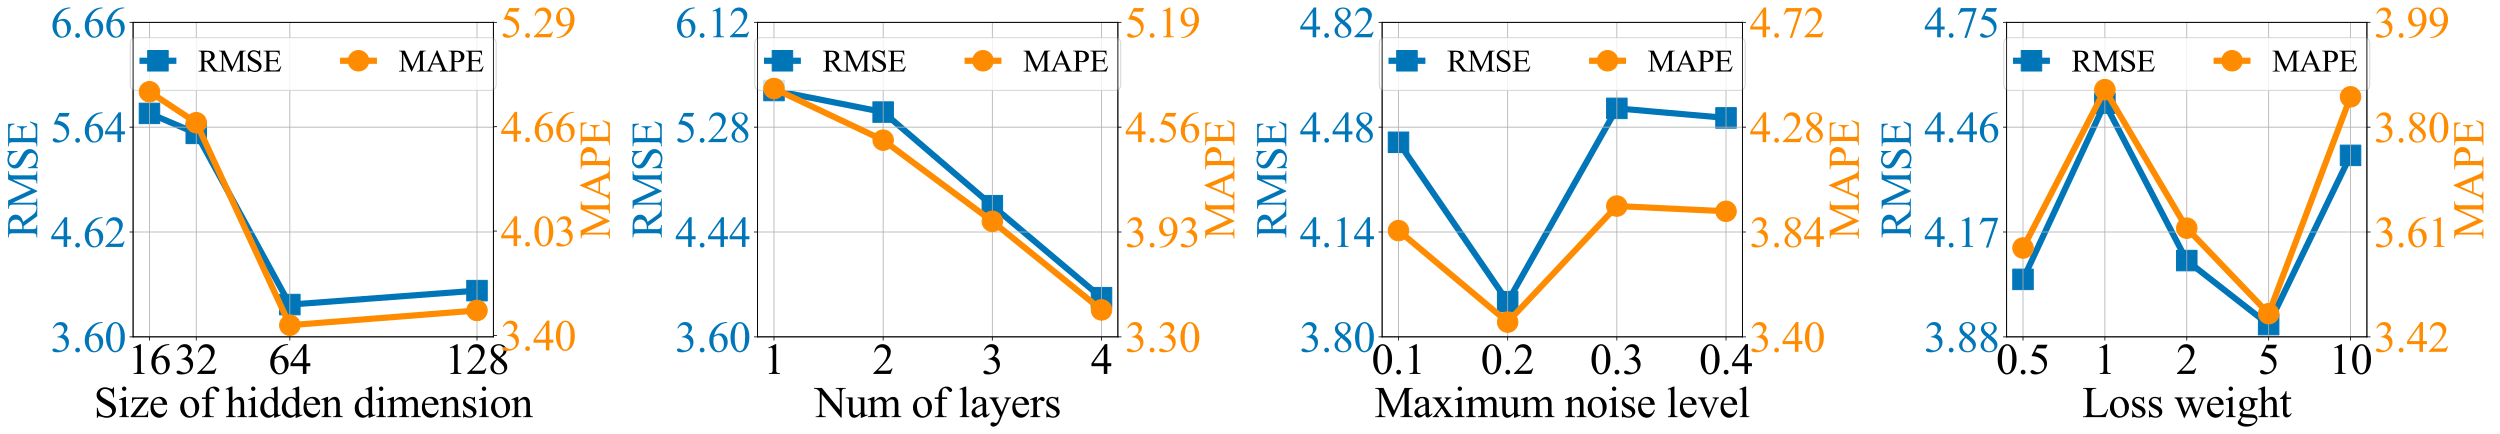 <?xml version="1.0" encoding="utf-8" standalone="no"?>
<!DOCTYPE svg PUBLIC "-//W3C//DTD SVG 1.1//EN"
  "http://www.w3.org/Graphics/SVG/1.1/DTD/svg11.dtd">
<svg xmlns:xlink="http://www.w3.org/1999/xlink" width="2439.096pt" height="423.236pt" viewBox="0 0 2439.096 423.236" xmlns="http://www.w3.org/2000/svg" version="1.1">
 <defs>
  <style type="text/css">*{stroke-linejoin: round; stroke-linecap: butt}</style>
 </defs>
 <g id="figure_1">
  <g id="patch_1">
   <path d="M 0 423.236 
L 2439.096 423.236 
L 2439.096 0 
L 0 0 
z
" style="fill: #ffffff"/>
  </g>
  <g id="axes_1">
   <g id="patch_2">
    <path d="M 129.848 328.662 
L 481.348 328.662 
L 481.348 21.782 
L 129.848 21.782 
z
" style="fill: #ffffff"/>
   </g>
   <g id="line2d_1">
    <path d="M 145.825 110.637 
L 191.474 130.092 
L 282.773 297.172 
L 465.371 283.532 
" clip-path="url(#pd8e727327f)" style="fill: none; stroke: #0076b9; stroke-width: 6; stroke-linecap: square"/>
    <defs>
     <path id="mf9f74dd43e" d="M -10 10 
L 10 10 
L 10 -10 
L -10 -10 
z
" style="stroke: #0076b9; stroke-linejoin: miter"/>
    </defs>
    <g clip-path="url(#pd8e727327f)">
     <use xlink:href="#mf9f74dd43e" x="145.825" y="110.637" style="fill: #0076b9; stroke: #0076b9; stroke-linejoin: miter"/>
     <use xlink:href="#mf9f74dd43e" x="191.474" y="130.092" style="fill: #0076b9; stroke: #0076b9; stroke-linejoin: miter"/>
     <use xlink:href="#mf9f74dd43e" x="282.773" y="297.172" style="fill: #0076b9; stroke: #0076b9; stroke-linejoin: miter"/>
     <use xlink:href="#mf9f74dd43e" x="465.371" y="283.532" style="fill: #0076b9; stroke: #0076b9; stroke-linejoin: miter"/>
    </g>
   </g>
   <g id="matplotlib.axis_1">
    <g id="xtick_1">
     <g id="line2d_2">
      <path d="M 145.825 328.662 
L 145.825 21.782 
" clip-path="url(#pd8e727327f)" style="fill: none; stroke: #b0b0b0; stroke-width: 0.8; stroke-linecap: square"/>
     </g>
     <g id="line2d_3">
      <defs>
       <path id="m6cf0ee3a96" d="M 0 0 
L 0 3.5 
" style="stroke: #000000; stroke-width: 0.8"/>
      </defs>
      <g>
       <use xlink:href="#m6cf0ee3a96" x="145.825" y="328.662" style="stroke: #000000; stroke-width: 0.8"/>
      </g>
     </g>
     <g id="text_1">
      <!-- 16 -->
      <g transform="translate(124.825 364.826) scale(0.42 -0.42)">
       <defs>
        <path id="TimesNewRomanPSMT-31" d="M 750 3822 
L 1781 4325 
L 1884 4325 
L 1884 747 
Q 1884 391 1914 303 
Q 1944 216 2037 169 
Q 2131 122 2419 116 
L 2419 0 
L 825 0 
L 825 116 
Q 1125 122 1212 167 
Q 1300 213 1334 289 
Q 1369 366 1369 747 
L 1369 3034 
Q 1369 3497 1338 3628 
Q 1316 3728 1258 3775 
Q 1200 3822 1119 3822 
Q 1003 3822 797 3725 
L 750 3822 
z
" transform="scale(0.016)"/>
        <path id="TimesNewRomanPSMT-36" d="M 2869 4325 
L 2869 4209 
Q 2456 4169 2195 4045 
Q 1934 3922 1679 3669 
Q 1425 3416 1258 3105 
Q 1091 2794 978 2366 
Q 1428 2675 1881 2675 
Q 2316 2675 2634 2325 
Q 2953 1975 2953 1425 
Q 2953 894 2631 456 
Q 2244 -75 1606 -75 
Q 1172 -75 869 213 
Q 275 772 275 1663 
Q 275 2231 503 2743 
Q 731 3256 1154 3653 
Q 1578 4050 1965 4187 
Q 2353 4325 2688 4325 
L 2869 4325 
z
M 925 2138 
Q 869 1716 869 1456 
Q 869 1156 980 804 
Q 1091 453 1309 247 
Q 1469 100 1697 100 
Q 1969 100 2183 356 
Q 2397 613 2397 1088 
Q 2397 1622 2184 2012 
Q 1972 2403 1581 2403 
Q 1463 2403 1327 2353 
Q 1191 2303 925 2138 
z
" transform="scale(0.016)"/>
       </defs>
       <use xlink:href="#TimesNewRomanPSMT-31"/>
       <use xlink:href="#TimesNewRomanPSMT-36" x="50"/>
      </g>
     </g>
    </g>
    <g id="xtick_2">
     <g id="line2d_4">
      <path d="M 191.474 328.662 
L 191.474 21.782 
" clip-path="url(#pd8e727327f)" style="fill: none; stroke: #b0b0b0; stroke-width: 0.8; stroke-linecap: square"/>
     </g>
     <g id="line2d_5">
      <g>
       <use xlink:href="#m6cf0ee3a96" x="191.474" y="328.662" style="stroke: #000000; stroke-width: 0.8"/>
      </g>
     </g>
     <g id="text_2">
      <!-- 32 -->
      <g transform="translate(170.474 364.826) scale(0.42 -0.42)">
       <defs>
        <path id="TimesNewRomanPSMT-33" d="M 325 3431 
Q 506 3859 782 4092 
Q 1059 4325 1472 4325 
Q 1981 4325 2253 3994 
Q 2459 3747 2459 3466 
Q 2459 3003 1878 2509 
Q 2269 2356 2469 2072 
Q 2669 1788 2669 1403 
Q 2669 853 2319 450 
Q 1863 -75 997 -75 
Q 569 -75 414 31 
Q 259 138 259 259 
Q 259 350 332 419 
Q 406 488 509 488 
Q 588 488 669 463 
Q 722 447 909 348 
Q 1097 250 1169 231 
Q 1284 197 1416 197 
Q 1734 197 1970 444 
Q 2206 691 2206 1028 
Q 2206 1275 2097 1509 
Q 2016 1684 1919 1775 
Q 1784 1900 1550 2001 
Q 1316 2103 1072 2103 
L 972 2103 
L 972 2197 
Q 1219 2228 1467 2375 
Q 1716 2522 1828 2728 
Q 1941 2934 1941 3181 
Q 1941 3503 1739 3701 
Q 1538 3900 1238 3900 
Q 753 3900 428 3381 
L 325 3431 
z
" transform="scale(0.016)"/>
        <path id="TimesNewRomanPSMT-32" d="M 2934 816 
L 2638 0 
L 138 0 
L 138 116 
Q 1241 1122 1691 1759 
Q 2141 2397 2141 2925 
Q 2141 3328 1894 3587 
Q 1647 3847 1303 3847 
Q 991 3847 742 3664 
Q 494 3481 375 3128 
L 259 3128 
Q 338 3706 661 4015 
Q 984 4325 1469 4325 
Q 1984 4325 2329 3994 
Q 2675 3663 2675 3213 
Q 2675 2891 2525 2569 
Q 2294 2063 1775 1497 
Q 997 647 803 472 
L 1909 472 
Q 2247 472 2383 497 
Q 2519 522 2628 598 
Q 2738 675 2819 816 
L 2934 816 
z
" transform="scale(0.016)"/>
       </defs>
       <use xlink:href="#TimesNewRomanPSMT-33"/>
       <use xlink:href="#TimesNewRomanPSMT-32" x="50"/>
      </g>
     </g>
    </g>
    <g id="xtick_3">
     <g id="line2d_6">
      <path d="M 282.773 328.662 
L 282.773 21.782 
" clip-path="url(#pd8e727327f)" style="fill: none; stroke: #b0b0b0; stroke-width: 0.8; stroke-linecap: square"/>
     </g>
     <g id="line2d_7">
      <g>
       <use xlink:href="#m6cf0ee3a96" x="282.773" y="328.662" style="stroke: #000000; stroke-width: 0.8"/>
      </g>
     </g>
     <g id="text_3">
      <!-- 64 -->
      <g transform="translate(261.773 364.826) scale(0.42 -0.42)">
       <defs>
        <path id="TimesNewRomanPSMT-34" d="M 2978 1563 
L 2978 1119 
L 2409 1119 
L 2409 0 
L 1894 0 
L 1894 1119 
L 100 1119 
L 100 1519 
L 2066 4325 
L 2409 4325 
L 2409 1563 
L 2978 1563 
z
M 1894 1563 
L 1894 3666 
L 406 1563 
L 1894 1563 
z
" transform="scale(0.016)"/>
       </defs>
       <use xlink:href="#TimesNewRomanPSMT-36"/>
       <use xlink:href="#TimesNewRomanPSMT-34" x="50"/>
      </g>
     </g>
    </g>
    <g id="xtick_4">
     <g id="line2d_8">
      <path d="M 465.371 328.662 
L 465.371 21.782 
" clip-path="url(#pd8e727327f)" style="fill: none; stroke: #b0b0b0; stroke-width: 0.8; stroke-linecap: square"/>
     </g>
     <g id="line2d_9">
      <g>
       <use xlink:href="#m6cf0ee3a96" x="465.371" y="328.662" style="stroke: #000000; stroke-width: 0.8"/>
      </g>
     </g>
     <g id="text_4">
      <!-- 128 -->
      <g transform="translate(433.871 364.826) scale(0.42 -0.42)">
       <defs>
        <path id="TimesNewRomanPSMT-38" d="M 1228 2134 
Q 725 2547 579 2797 
Q 434 3047 434 3316 
Q 434 3728 753 4026 
Q 1072 4325 1600 4325 
Q 2113 4325 2425 4047 
Q 2738 3769 2738 3413 
Q 2738 3175 2569 2928 
Q 2400 2681 1866 2347 
Q 2416 1922 2594 1678 
Q 2831 1359 2831 1006 
Q 2831 559 2490 242 
Q 2150 -75 1597 -75 
Q 994 -75 656 303 
Q 388 606 388 966 
Q 388 1247 577 1523 
Q 766 1800 1228 2134 
z
M 1719 2469 
Q 2094 2806 2194 3001 
Q 2294 3197 2294 3444 
Q 2294 3772 2109 3958 
Q 1925 4144 1606 4144 
Q 1288 4144 1088 3959 
Q 888 3775 888 3528 
Q 888 3366 970 3203 
Q 1053 3041 1206 2894 
L 1719 2469 
z
M 1375 2016 
Q 1116 1797 991 1539 
Q 866 1281 866 981 
Q 866 578 1086 336 
Q 1306 94 1647 94 
Q 1984 94 2187 284 
Q 2391 475 2391 747 
Q 2391 972 2272 1150 
Q 2050 1481 1375 2016 
z
" transform="scale(0.016)"/>
       </defs>
       <use xlink:href="#TimesNewRomanPSMT-31"/>
       <use xlink:href="#TimesNewRomanPSMT-32" x="50"/>
       <use xlink:href="#TimesNewRomanPSMT-38" x="100"/>
      </g>
     </g>
    </g>
    <g id="text_5">
     <!-- Size of hidden dimension -->
     <g transform="translate(91.545 406.973) scale(0.42 -0.42)">
      <defs>
       <path id="TimesNewRomanPSMT-53" d="M 2934 4334 
L 2934 2869 
L 2819 2869 
Q 2763 3291 2617 3541 
Q 2472 3791 2203 3937 
Q 1934 4084 1647 4084 
Q 1322 4084 1109 3886 
Q 897 3688 897 3434 
Q 897 3241 1031 3081 
Q 1225 2847 1953 2456 
Q 2547 2138 2764 1967 
Q 2981 1797 3098 1565 
Q 3216 1334 3216 1081 
Q 3216 600 2842 251 
Q 2469 -97 1881 -97 
Q 1697 -97 1534 -69 
Q 1438 -53 1133 45 
Q 828 144 747 144 
Q 669 144 623 97 
Q 578 50 556 -97 
L 441 -97 
L 441 1356 
L 556 1356 
Q 638 900 775 673 
Q 913 447 1195 297 
Q 1478 147 1816 147 
Q 2206 147 2432 353 
Q 2659 559 2659 841 
Q 2659 997 2573 1156 
Q 2488 1316 2306 1453 
Q 2184 1547 1640 1851 
Q 1097 2156 867 2337 
Q 638 2519 519 2737 
Q 400 2956 400 3219 
Q 400 3675 750 4004 
Q 1100 4334 1641 4334 
Q 1978 4334 2356 4169 
Q 2531 4091 2603 4091 
Q 2684 4091 2736 4139 
Q 2788 4188 2819 4334 
L 2934 4334 
z
" transform="scale(0.016)"/>
       <path id="TimesNewRomanPSMT-69" d="M 928 4444 
Q 1059 4444 1151 4351 
Q 1244 4259 1244 4128 
Q 1244 3997 1151 3903 
Q 1059 3809 928 3809 
Q 797 3809 703 3903 
Q 609 3997 609 4128 
Q 609 4259 701 4351 
Q 794 4444 928 4444 
z
M 1188 2947 
L 1188 647 
Q 1188 378 1227 289 
Q 1266 200 1342 156 
Q 1419 113 1622 113 
L 1622 0 
L 231 0 
L 231 113 
Q 441 113 512 153 
Q 584 194 626 287 
Q 669 381 669 647 
L 669 1750 
Q 669 2216 641 2353 
Q 619 2453 572 2492 
Q 525 2531 444 2531 
Q 356 2531 231 2484 
L 188 2597 
L 1050 2947 
L 1188 2947 
z
" transform="scale(0.016)"/>
       <path id="TimesNewRomanPSMT-7a" d="M 2688 878 
L 2653 0 
L 128 0 
L 128 113 
L 2028 2644 
L 1091 2644 
Q 788 2644 694 2605 
Q 600 2566 541 2456 
Q 456 2300 444 2069 
L 319 2069 
L 338 2863 
L 2738 2863 
L 2738 2747 
L 819 209 
L 1863 209 
Q 2191 209 2308 264 
Q 2425 319 2497 456 
Q 2547 556 2581 878 
L 2688 878 
z
" transform="scale(0.016)"/>
       <path id="TimesNewRomanPSMT-65" d="M 681 1784 
Q 678 1147 991 784 
Q 1303 422 1725 422 
Q 2006 422 2214 576 
Q 2422 731 2563 1106 
L 2659 1044 
Q 2594 616 2278 264 
Q 1963 -88 1488 -88 
Q 972 -88 605 314 
Q 238 716 238 1394 
Q 238 2128 614 2539 
Q 991 2950 1559 2950 
Q 2041 2950 2350 2633 
Q 2659 2316 2659 1784 
L 681 1784 
z
M 681 1966 
L 2006 1966 
Q 1991 2241 1941 2353 
Q 1863 2528 1708 2628 
Q 1553 2728 1384 2728 
Q 1125 2728 920 2526 
Q 716 2325 681 1966 
z
" transform="scale(0.016)"/>
       <path id="TimesNewRomanPSMT-20" transform="scale(0.016)"/>
       <path id="TimesNewRomanPSMT-6f" d="M 1600 2947 
Q 2250 2947 2644 2453 
Q 2978 2031 2978 1484 
Q 2978 1100 2793 706 
Q 2609 313 2286 112 
Q 1963 -88 1566 -88 
Q 919 -88 538 428 
Q 216 863 216 1403 
Q 216 1797 411 2186 
Q 606 2575 925 2761 
Q 1244 2947 1600 2947 
z
M 1503 2744 
Q 1338 2744 1170 2645 
Q 1003 2547 900 2300 
Q 797 2053 797 1666 
Q 797 1041 1045 587 
Q 1294 134 1700 134 
Q 2003 134 2200 384 
Q 2397 634 2397 1244 
Q 2397 2006 2069 2444 
Q 1847 2744 1503 2744 
z
" transform="scale(0.016)"/>
       <path id="TimesNewRomanPSMT-66" d="M 1319 2638 
L 1319 756 
Q 1319 356 1406 250 
Q 1522 113 1716 113 
L 1975 113 
L 1975 0 
L 266 0 
L 266 113 
L 394 113 
Q 519 113 622 175 
Q 725 238 764 344 
Q 803 450 803 756 
L 803 2638 
L 247 2638 
L 247 2863 
L 803 2863 
L 803 3050 
Q 803 3478 940 3775 
Q 1078 4072 1361 4255 
Q 1644 4438 1997 4438 
Q 2325 4438 2600 4225 
Q 2781 4084 2781 3909 
Q 2781 3816 2700 3733 
Q 2619 3650 2525 3650 
Q 2453 3650 2373 3701 
Q 2294 3753 2178 3923 
Q 2063 4094 1966 4153 
Q 1869 4213 1750 4213 
Q 1606 4213 1506 4136 
Q 1406 4059 1362 3898 
Q 1319 3738 1319 3069 
L 1319 2863 
L 2056 2863 
L 2056 2638 
L 1319 2638 
z
" transform="scale(0.016)"/>
       <path id="TimesNewRomanPSMT-68" d="M 1041 4444 
L 1041 2350 
Q 1388 2731 1591 2839 
Q 1794 2947 1997 2947 
Q 2241 2947 2416 2812 
Q 2591 2678 2675 2391 
Q 2734 2191 2734 1659 
L 2734 647 
Q 2734 375 2778 275 
Q 2809 200 2884 156 
Q 2959 113 3159 113 
L 3159 0 
L 1753 0 
L 1753 113 
L 1819 113 
Q 2019 113 2097 173 
Q 2175 234 2206 353 
Q 2216 403 2216 647 
L 2216 1659 
Q 2216 2128 2167 2275 
Q 2119 2422 2012 2495 
Q 1906 2569 1756 2569 
Q 1603 2569 1437 2487 
Q 1272 2406 1041 2159 
L 1041 647 
Q 1041 353 1073 281 
Q 1106 209 1195 161 
Q 1284 113 1503 113 
L 1503 0 
L 84 0 
L 84 113 
Q 275 113 384 172 
Q 447 203 484 290 
Q 522 378 522 647 
L 522 3238 
Q 522 3728 498 3840 
Q 475 3953 426 3993 
Q 378 4034 297 4034 
Q 231 4034 84 3984 
L 41 4094 
L 897 4444 
L 1041 4444 
z
" transform="scale(0.016)"/>
       <path id="TimesNewRomanPSMT-64" d="M 2222 322 
Q 2013 103 1813 7 
Q 1613 -88 1381 -88 
Q 913 -88 563 304 
Q 213 697 213 1313 
Q 213 1928 600 2439 
Q 988 2950 1597 2950 
Q 1975 2950 2222 2709 
L 2222 3238 
Q 2222 3728 2198 3840 
Q 2175 3953 2125 3993 
Q 2075 4034 2000 4034 
Q 1919 4034 1784 3984 
L 1744 4094 
L 2597 4444 
L 2738 4444 
L 2738 1134 
Q 2738 631 2761 520 
Q 2784 409 2836 365 
Q 2888 322 2956 322 
Q 3041 322 3181 375 
L 3216 266 
L 2366 -88 
L 2222 -88 
L 2222 322 
z
M 2222 541 
L 2222 2016 
Q 2203 2228 2109 2403 
Q 2016 2578 1861 2667 
Q 1706 2756 1559 2756 
Q 1284 2756 1069 2509 
Q 784 2184 784 1559 
Q 784 928 1059 592 
Q 1334 256 1672 256 
Q 1956 256 2222 541 
z
" transform="scale(0.016)"/>
       <path id="TimesNewRomanPSMT-6e" d="M 1034 2341 
Q 1538 2947 1994 2947 
Q 2228 2947 2397 2830 
Q 2566 2713 2666 2444 
Q 2734 2256 2734 1869 
L 2734 647 
Q 2734 375 2778 278 
Q 2813 200 2889 156 
Q 2966 113 3172 113 
L 3172 0 
L 1756 0 
L 1756 113 
L 1816 113 
Q 2016 113 2095 173 
Q 2175 234 2206 353 
Q 2219 400 2219 647 
L 2219 1819 
Q 2219 2209 2117 2386 
Q 2016 2563 1775 2563 
Q 1403 2563 1034 2156 
L 1034 647 
Q 1034 356 1069 288 
Q 1113 197 1189 155 
Q 1266 113 1500 113 
L 1500 0 
L 84 0 
L 84 113 
L 147 113 
Q 366 113 442 223 
Q 519 334 519 647 
L 519 1709 
Q 519 2225 495 2337 
Q 472 2450 423 2490 
Q 375 2531 294 2531 
Q 206 2531 84 2484 
L 38 2597 
L 900 2947 
L 1034 2947 
L 1034 2341 
z
" transform="scale(0.016)"/>
       <path id="TimesNewRomanPSMT-6d" d="M 1050 2338 
Q 1363 2650 1419 2697 
Q 1559 2816 1721 2881 
Q 1884 2947 2044 2947 
Q 2313 2947 2506 2790 
Q 2700 2634 2766 2338 
Q 3088 2713 3309 2830 
Q 3531 2947 3766 2947 
Q 3994 2947 4170 2830 
Q 4347 2713 4450 2447 
Q 4519 2266 4519 1878 
L 4519 647 
Q 4519 378 4559 278 
Q 4591 209 4675 161 
Q 4759 113 4950 113 
L 4950 0 
L 3538 0 
L 3538 113 
L 3597 113 
Q 3781 113 3884 184 
Q 3956 234 3988 344 
Q 4000 397 4000 647 
L 4000 1878 
Q 4000 2228 3916 2372 
Q 3794 2572 3525 2572 
Q 3359 2572 3192 2489 
Q 3025 2406 2788 2181 
L 2781 2147 
L 2788 2013 
L 2788 647 
Q 2788 353 2820 281 
Q 2853 209 2943 161 
Q 3034 113 3253 113 
L 3253 0 
L 1806 0 
L 1806 113 
Q 2044 113 2133 169 
Q 2222 225 2256 338 
Q 2272 391 2272 647 
L 2272 1878 
Q 2272 2228 2169 2381 
Q 2031 2581 1784 2581 
Q 1616 2581 1450 2491 
Q 1191 2353 1050 2181 
L 1050 647 
Q 1050 366 1089 281 
Q 1128 197 1204 155 
Q 1281 113 1516 113 
L 1516 0 
L 100 0 
L 100 113 
Q 297 113 375 155 
Q 453 197 493 289 
Q 534 381 534 647 
L 534 1741 
Q 534 2213 506 2350 
Q 484 2453 437 2492 
Q 391 2531 309 2531 
Q 222 2531 100 2484 
L 53 2597 
L 916 2947 
L 1050 2947 
L 1050 2338 
z
" transform="scale(0.016)"/>
       <path id="TimesNewRomanPSMT-73" d="M 2050 2947 
L 2050 1972 
L 1947 1972 
Q 1828 2431 1642 2597 
Q 1456 2763 1169 2763 
Q 950 2763 815 2647 
Q 681 2531 681 2391 
Q 681 2216 781 2091 
Q 878 1963 1175 1819 
L 1631 1597 
Q 2266 1288 2266 781 
Q 2266 391 1970 151 
Q 1675 -88 1309 -88 
Q 1047 -88 709 6 
Q 606 38 541 38 
Q 469 38 428 -44 
L 325 -44 
L 325 978 
L 428 978 
Q 516 541 762 319 
Q 1009 97 1316 97 
Q 1531 97 1667 223 
Q 1803 350 1803 528 
Q 1803 744 1651 891 
Q 1500 1038 1047 1263 
Q 594 1488 453 1669 
Q 313 1847 313 2119 
Q 313 2472 555 2709 
Q 797 2947 1181 2947 
Q 1350 2947 1591 2875 
Q 1750 2828 1803 2828 
Q 1853 2828 1881 2850 
Q 1909 2872 1947 2947 
L 2050 2947 
z
" transform="scale(0.016)"/>
      </defs>
      <use xlink:href="#TimesNewRomanPSMT-53"/>
      <use xlink:href="#TimesNewRomanPSMT-69" x="55.615"/>
      <use xlink:href="#TimesNewRomanPSMT-7a" x="83.398"/>
      <use xlink:href="#TimesNewRomanPSMT-65" x="127.783"/>
      <use xlink:href="#TimesNewRomanPSMT-20" x="172.168"/>
      <use xlink:href="#TimesNewRomanPSMT-6f" x="197.168"/>
      <use xlink:href="#TimesNewRomanPSMT-66" x="247.168"/>
      <use xlink:href="#TimesNewRomanPSMT-20" x="280.469"/>
      <use xlink:href="#TimesNewRomanPSMT-68" x="305.469"/>
      <use xlink:href="#TimesNewRomanPSMT-69" x="355.469"/>
      <use xlink:href="#TimesNewRomanPSMT-64" x="383.252"/>
      <use xlink:href="#TimesNewRomanPSMT-64" x="433.252"/>
      <use xlink:href="#TimesNewRomanPSMT-65" x="483.252"/>
      <use xlink:href="#TimesNewRomanPSMT-6e" x="527.637"/>
      <use xlink:href="#TimesNewRomanPSMT-20" x="577.637"/>
      <use xlink:href="#TimesNewRomanPSMT-64" x="602.637"/>
      <use xlink:href="#TimesNewRomanPSMT-69" x="652.637"/>
      <use xlink:href="#TimesNewRomanPSMT-6d" x="680.42"/>
      <use xlink:href="#TimesNewRomanPSMT-65" x="758.203"/>
      <use xlink:href="#TimesNewRomanPSMT-6e" x="802.588"/>
      <use xlink:href="#TimesNewRomanPSMT-73" x="852.588"/>
      <use xlink:href="#TimesNewRomanPSMT-69" x="891.504"/>
      <use xlink:href="#TimesNewRomanPSMT-6f" x="919.287"/>
      <use xlink:href="#TimesNewRomanPSMT-6e" x="969.287"/>
     </g>
    </g>
   </g>
   <g id="matplotlib.axis_2">
    <g id="ytick_1">
     <g id="line2d_10">
      <path d="M 129.848 328.662 
L 481.348 328.662 
" clip-path="url(#pd8e727327f)" style="fill: none; stroke: #b0b0b0; stroke-width: 0.8; stroke-linecap: square"/>
     </g>
     <g id="line2d_11">
      <defs>
       <path id="m5955196d71" d="M 0 0 
L -3.5 0 
" style="stroke: #000000; stroke-width: 0.8"/>
      </defs>
      <g>
       <use xlink:href="#m5955196d71" x="129.848" y="328.662" style="stroke: #000000; stroke-width: 0.8"/>
      </g>
     </g>
     <g id="text_6">
      <!-- 3.60 -->
      <g style="fill: #0076b9" transform="translate(49.348 343.244) scale(0.42 -0.42)">
       <defs>
        <path id="TimesNewRomanPSMT-2e" d="M 800 606 
Q 947 606 1047 504 
Q 1147 403 1147 259 
Q 1147 116 1045 14 
Q 944 -88 800 -88 
Q 656 -88 554 14 
Q 453 116 453 259 
Q 453 406 554 506 
Q 656 606 800 606 
z
" transform="scale(0.016)"/>
        <path id="TimesNewRomanPSMT-30" d="M 231 2094 
Q 231 2819 450 3342 
Q 669 3866 1031 4122 
Q 1313 4325 1613 4325 
Q 2100 4325 2488 3828 
Q 2972 3213 2972 2159 
Q 2972 1422 2759 906 
Q 2547 391 2217 158 
Q 1888 -75 1581 -75 
Q 975 -75 572 641 
Q 231 1244 231 2094 
z
M 844 2016 
Q 844 1141 1059 588 
Q 1238 122 1591 122 
Q 1759 122 1940 273 
Q 2122 425 2216 781 
Q 2359 1319 2359 2297 
Q 2359 3022 2209 3506 
Q 2097 3866 1919 4016 
Q 1791 4119 1609 4119 
Q 1397 4119 1231 3928 
Q 1006 3669 925 3112 
Q 844 2556 844 2016 
z
" transform="scale(0.016)"/>
       </defs>
       <use xlink:href="#TimesNewRomanPSMT-33"/>
       <use xlink:href="#TimesNewRomanPSMT-2e" x="50"/>
       <use xlink:href="#TimesNewRomanPSMT-36" x="75"/>
       <use xlink:href="#TimesNewRomanPSMT-30" x="125"/>
      </g>
     </g>
    </g>
    <g id="ytick_2">
     <g id="line2d_12">
      <path d="M 129.848 226.369 
L 481.348 226.369 
" clip-path="url(#pd8e727327f)" style="fill: none; stroke: #b0b0b0; stroke-width: 0.8; stroke-linecap: square"/>
     </g>
     <g id="line2d_13">
      <g>
       <use xlink:href="#m5955196d71" x="129.848" y="226.369" style="stroke: #000000; stroke-width: 0.8"/>
      </g>
     </g>
     <g id="text_7">
      <!-- 4.62 -->
      <g style="fill: #0076b9" transform="translate(49.348 240.95) scale(0.42 -0.42)">
       <use xlink:href="#TimesNewRomanPSMT-34"/>
       <use xlink:href="#TimesNewRomanPSMT-2e" x="50"/>
       <use xlink:href="#TimesNewRomanPSMT-36" x="75"/>
       <use xlink:href="#TimesNewRomanPSMT-32" x="125"/>
      </g>
     </g>
    </g>
    <g id="ytick_3">
     <g id="line2d_14">
      <path d="M 129.848 124.075 
L 481.348 124.075 
" clip-path="url(#pd8e727327f)" style="fill: none; stroke: #b0b0b0; stroke-width: 0.8; stroke-linecap: square"/>
     </g>
     <g id="line2d_15">
      <g>
       <use xlink:href="#m5955196d71" x="129.848" y="124.075" style="stroke: #000000; stroke-width: 0.8"/>
      </g>
     </g>
     <g id="text_8">
      <!-- 5.64 -->
      <g style="fill: #0076b9" transform="translate(49.348 138.657) scale(0.42 -0.42)">
       <defs>
        <path id="TimesNewRomanPSMT-35" d="M 2778 4238 
L 2534 3706 
L 1259 3706 
L 981 3138 
Q 1809 3016 2294 2522 
Q 2709 2097 2709 1522 
Q 2709 1188 2573 903 
Q 2438 619 2231 419 
Q 2025 219 1772 97 
Q 1413 -75 1034 -75 
Q 653 -75 479 54 
Q 306 184 306 341 
Q 306 428 378 495 
Q 450 563 559 563 
Q 641 563 702 538 
Q 763 513 909 409 
Q 1144 247 1384 247 
Q 1750 247 2026 523 
Q 2303 800 2303 1197 
Q 2303 1581 2056 1914 
Q 1809 2247 1375 2428 
Q 1034 2569 447 2591 
L 1259 4238 
L 2778 4238 
z
" transform="scale(0.016)"/>
       </defs>
       <use xlink:href="#TimesNewRomanPSMT-35"/>
       <use xlink:href="#TimesNewRomanPSMT-2e" x="50"/>
       <use xlink:href="#TimesNewRomanPSMT-36" x="75"/>
       <use xlink:href="#TimesNewRomanPSMT-34" x="125"/>
      </g>
     </g>
    </g>
    <g id="ytick_4">
     <g id="line2d_16">
      <path d="M 129.848 21.782 
L 481.348 21.782 
" clip-path="url(#pd8e727327f)" style="fill: none; stroke: #b0b0b0; stroke-width: 0.8; stroke-linecap: square"/>
     </g>
     <g id="line2d_17">
      <g>
       <use xlink:href="#m5955196d71" x="129.848" y="21.782" style="stroke: #000000; stroke-width: 0.8"/>
      </g>
     </g>
     <g id="text_9">
      <!-- 6.66 -->
      <g style="fill: #0076b9" transform="translate(49.348 36.364) scale(0.42 -0.42)">
       <use xlink:href="#TimesNewRomanPSMT-36"/>
       <use xlink:href="#TimesNewRomanPSMT-2e" x="50"/>
       <use xlink:href="#TimesNewRomanPSMT-36" x="75"/>
       <use xlink:href="#TimesNewRomanPSMT-36" x="125"/>
      </g>
     </g>
    </g>
    <g id="text_10">
     <!-- RMSE -->
     <g style="fill: #0076b9" transform="translate(36.364 232.407) rotate(-90) scale(0.42 -0.42)">
      <defs>
       <path id="TimesNewRomanPSMT-52" d="M 4325 0 
L 3194 0 
L 1759 1981 
Q 1600 1975 1500 1975 
Q 1459 1975 1412 1976 
Q 1366 1978 1316 1981 
L 1316 750 
Q 1316 350 1403 253 
Q 1522 116 1759 116 
L 1925 116 
L 1925 0 
L 109 0 
L 109 116 
L 269 116 
Q 538 116 653 291 
Q 719 388 719 750 
L 719 3488 
Q 719 3888 631 3984 
Q 509 4122 269 4122 
L 109 4122 
L 109 4238 
L 1653 4238 
Q 2328 4238 2648 4139 
Q 2969 4041 3192 3777 
Q 3416 3513 3416 3147 
Q 3416 2756 3161 2468 
Q 2906 2181 2372 2063 
L 3247 847 
Q 3547 428 3762 290 
Q 3978 153 4325 116 
L 4325 0 
z
M 1316 2178 
Q 1375 2178 1419 2176 
Q 1463 2175 1491 2175 
Q 2097 2175 2405 2437 
Q 2713 2700 2713 3106 
Q 2713 3503 2464 3751 
Q 2216 4000 1806 4000 
Q 1625 4000 1316 3941 
L 1316 2178 
z
" transform="scale(0.016)"/>
       <path id="TimesNewRomanPSMT-4d" d="M 2619 0 
L 981 3566 
L 981 734 
Q 981 344 1066 247 
Q 1181 116 1431 116 
L 1581 116 
L 1581 0 
L 106 0 
L 106 116 
L 256 116 
Q 525 116 638 278 
Q 706 378 706 734 
L 706 3503 
Q 706 3784 644 3909 
Q 600 4000 483 4061 
Q 366 4122 106 4122 
L 106 4238 
L 1306 4238 
L 2844 922 
L 4356 4238 
L 5556 4238 
L 5556 4122 
L 5409 4122 
Q 5138 4122 5025 3959 
Q 4956 3859 4956 3503 
L 4956 734 
Q 4956 344 5044 247 
Q 5159 116 5409 116 
L 5556 116 
L 5556 0 
L 3756 0 
L 3756 116 
L 3906 116 
Q 4178 116 4288 278 
Q 4356 378 4356 734 
L 4356 3566 
L 2722 0 
L 2619 0 
z
" transform="scale(0.016)"/>
       <path id="TimesNewRomanPSMT-45" d="M 1338 4006 
L 1338 2331 
L 2269 2331 
Q 2631 2331 2753 2441 
Q 2916 2584 2934 2947 
L 3050 2947 
L 3050 1472 
L 2934 1472 
Q 2891 1781 2847 1869 
Q 2791 1978 2662 2040 
Q 2534 2103 2269 2103 
L 1338 2103 
L 1338 706 
Q 1338 425 1363 364 
Q 1388 303 1450 267 
Q 1513 231 1688 231 
L 2406 231 
Q 2766 231 2928 281 
Q 3091 331 3241 478 
Q 3434 672 3638 1063 
L 3763 1063 
L 3397 0 
L 131 0 
L 131 116 
L 281 116 
Q 431 116 566 188 
Q 666 238 702 338 
Q 738 438 738 747 
L 738 3500 
Q 738 3903 656 3997 
Q 544 4122 281 4122 
L 131 4122 
L 131 4238 
L 3397 4238 
L 3444 3309 
L 3322 3309 
Q 3256 3644 3176 3769 
Q 3097 3894 2941 3959 
Q 2816 4006 2500 4006 
L 1338 4006 
z
" transform="scale(0.016)"/>
      </defs>
      <use xlink:href="#TimesNewRomanPSMT-52"/>
      <use xlink:href="#TimesNewRomanPSMT-4d" x="66.699"/>
      <use xlink:href="#TimesNewRomanPSMT-53" x="155.615"/>
      <use xlink:href="#TimesNewRomanPSMT-45" x="211.23"/>
     </g>
    </g>
   </g>
   <g id="patch_3">
    <path d="M 129.848 328.662 
L 129.848 21.782 
" style="fill: none; stroke: #000000; stroke-width: 0.8; stroke-linejoin: miter; stroke-linecap: square"/>
   </g>
   <g id="patch_4">
    <path d="M 481.348 328.662 
L 481.348 21.782 
" style="fill: none; stroke: #000000; stroke-width: 0.8; stroke-linejoin: miter; stroke-linecap: square"/>
   </g>
   <g id="patch_5">
    <path d="M 129.848 328.662 
L 481.348 328.662 
" style="fill: none; stroke: #000000; stroke-width: 0.8; stroke-linejoin: miter; stroke-linecap: square"/>
   </g>
   <g id="patch_6">
    <path d="M 129.848 21.782 
L 481.348 21.782 
" style="fill: none; stroke: #000000; stroke-width: 0.8; stroke-linejoin: miter; stroke-linecap: square"/>
   </g>
   <g id="legend_1">
    <g id="patch_7">
     <path d="M 133.077 88.199 
L 478.119 88.199 
Q 484.119 88.199 484.119 82.199 
L 484.119 42.782 
Q 484.119 36.782 478.119 36.782 
L 133.077 36.782 
Q 127.077 36.782 127.077 42.782 
L 127.077 82.199 
Q 127.077 88.199 133.077 88.199 
z
" style="fill: #ffffff; opacity: 0.8; stroke: #cccccc; stroke-linejoin: miter"/>
    </g>
    <g id="line2d_18">
     <path d="M 139.077 59.282 
L 154.077 59.282 
L 169.077 59.282 
" style="fill: none; stroke: #0076b9; stroke-width: 6; stroke-linecap: square"/>
     <g>
      <use xlink:href="#mf9f74dd43e" x="154.077" y="59.282" style="fill: #0076b9; stroke: #0076b9; stroke-linejoin: miter"/>
     </g>
    </g>
    <g id="text_11">
     <!-- RMSE -->
     <g transform="translate(193.077 69.782) scale(0.3 -0.3)">
      <use xlink:href="#TimesNewRomanPSMT-52"/>
      <use xlink:href="#TimesNewRomanPSMT-4d" x="66.699"/>
      <use xlink:href="#TimesNewRomanPSMT-53" x="155.615"/>
      <use xlink:href="#TimesNewRomanPSMT-45" x="211.23"/>
     </g>
    </g>
    <g id="line2d_19">
     <path d="M 334.77 59.282 
L 349.77 59.282 
L 364.77 59.282 
" style="fill: none; stroke: #ff8c00; stroke-width: 6; stroke-linecap: square"/>
     <defs>
      <path id="m7d16e01413" d="M 0 10 
C 2.652 10 5.196 8.946 7.071 7.071 
C 8.946 5.196 10 2.652 10 0 
C 10 -2.652 8.946 -5.196 7.071 -7.071 
C 5.196 -8.946 2.652 -10 0 -10 
C -2.652 -10 -5.196 -8.946 -7.071 -7.071 
C -8.946 -5.196 -10 -2.652 -10 0 
C -10 2.652 -8.946 5.196 -7.071 7.071 
C -5.196 8.946 -2.652 10 0 10 
z
" style="stroke: #ff8c00"/>
     </defs>
     <g>
      <use xlink:href="#m7d16e01413" x="349.77" y="59.282" style="fill: #ff8c00; stroke: #ff8c00"/>
     </g>
    </g>
    <g id="text_12">
     <!-- MAPE -->
     <g transform="translate(388.77 69.782) scale(0.3 -0.3)">
      <defs>
       <path id="TimesNewRomanPSMT-41" d="M 2928 1419 
L 1288 1419 
L 1000 750 
Q 894 503 894 381 
Q 894 284 986 211 
Q 1078 138 1384 116 
L 1384 0 
L 50 0 
L 50 116 
Q 316 163 394 238 
Q 553 388 747 847 
L 2238 4334 
L 2347 4334 
L 3822 809 
Q 4000 384 4145 257 
Q 4291 131 4550 116 
L 4550 0 
L 2878 0 
L 2878 116 
Q 3131 128 3220 200 
Q 3309 272 3309 375 
Q 3309 513 3184 809 
L 2928 1419 
z
M 2841 1650 
L 2122 3363 
L 1384 1650 
L 2841 1650 
z
" transform="scale(0.016)"/>
       <path id="TimesNewRomanPSMT-50" d="M 1313 1984 
L 1313 750 
Q 1313 350 1400 253 
Q 1519 116 1759 116 
L 1922 116 
L 1922 0 
L 106 0 
L 106 116 
L 266 116 
Q 534 116 650 291 
Q 713 388 713 750 
L 713 3488 
Q 713 3888 628 3984 
Q 506 4122 266 4122 
L 106 4122 
L 106 4238 
L 1659 4238 
Q 2228 4238 2556 4120 
Q 2884 4003 3109 3725 
Q 3334 3447 3334 3066 
Q 3334 2547 2992 2222 
Q 2650 1897 2025 1897 
Q 1872 1897 1694 1919 
Q 1516 1941 1313 1984 
z
M 1313 2163 
Q 1478 2131 1606 2115 
Q 1734 2100 1825 2100 
Q 2150 2100 2386 2351 
Q 2622 2603 2622 3003 
Q 2622 3278 2509 3514 
Q 2397 3750 2190 3867 
Q 1984 3984 1722 3984 
Q 1563 3984 1313 3925 
L 1313 2163 
z
" transform="scale(0.016)"/>
      </defs>
      <use xlink:href="#TimesNewRomanPSMT-4d"/>
      <use xlink:href="#TimesNewRomanPSMT-41" x="88.916"/>
      <use xlink:href="#TimesNewRomanPSMT-50" x="161.133"/>
      <use xlink:href="#TimesNewRomanPSMT-45" x="216.748"/>
     </g>
    </g>
   </g>
  </g>
  <g id="axes_2">
   <g id="patch_8">
    <path d="M 739.148 328.662 
L 1090.648 328.662 
L 1090.648 21.782 
L 739.148 21.782 
z
" style="fill: #ffffff"/>
   </g>
   <g id="line2d_20">
    <path d="M 755.125 88.273 
L 861.64 109.34 
L 968.155 200.673 
L 1074.671 290.424 
" clip-path="url(#p4fc4a78034)" style="fill: none; stroke: #0076b9; stroke-width: 6; stroke-linecap: square"/>
    <g clip-path="url(#p4fc4a78034)">
     <use xlink:href="#mf9f74dd43e" x="755.125" y="88.273" style="fill: #0076b9; stroke: #0076b9; stroke-linejoin: miter"/>
     <use xlink:href="#mf9f74dd43e" x="861.64" y="109.34" style="fill: #0076b9; stroke: #0076b9; stroke-linejoin: miter"/>
     <use xlink:href="#mf9f74dd43e" x="968.155" y="200.673" style="fill: #0076b9; stroke: #0076b9; stroke-linejoin: miter"/>
     <use xlink:href="#mf9f74dd43e" x="1074.671" y="290.424" style="fill: #0076b9; stroke: #0076b9; stroke-linejoin: miter"/>
    </g>
   </g>
   <g id="matplotlib.axis_3">
    <g id="xtick_5">
     <g id="line2d_21">
      <path d="M 755.125 328.662 
L 755.125 21.782 
" clip-path="url(#p4fc4a78034)" style="fill: none; stroke: #b0b0b0; stroke-width: 0.8; stroke-linecap: square"/>
     </g>
     <g id="line2d_22">
      <g>
       <use xlink:href="#m6cf0ee3a96" x="755.125" y="328.662" style="stroke: #000000; stroke-width: 0.8"/>
      </g>
     </g>
     <g id="text_13">
      <!-- 1 -->
      <g transform="translate(744.625 364.826) scale(0.42 -0.42)">
       <use xlink:href="#TimesNewRomanPSMT-31"/>
      </g>
     </g>
    </g>
    <g id="xtick_6">
     <g id="line2d_23">
      <path d="M 861.64 328.662 
L 861.64 21.782 
" clip-path="url(#p4fc4a78034)" style="fill: none; stroke: #b0b0b0; stroke-width: 0.8; stroke-linecap: square"/>
     </g>
     <g id="line2d_24">
      <g>
       <use xlink:href="#m6cf0ee3a96" x="861.64" y="328.662" style="stroke: #000000; stroke-width: 0.8"/>
      </g>
     </g>
     <g id="text_14">
      <!-- 2 -->
      <g transform="translate(851.14 364.826) scale(0.42 -0.42)">
       <use xlink:href="#TimesNewRomanPSMT-32"/>
      </g>
     </g>
    </g>
    <g id="xtick_7">
     <g id="line2d_25">
      <path d="M 968.155 328.662 
L 968.155 21.782 
" clip-path="url(#p4fc4a78034)" style="fill: none; stroke: #b0b0b0; stroke-width: 0.8; stroke-linecap: square"/>
     </g>
     <g id="line2d_26">
      <g>
       <use xlink:href="#m6cf0ee3a96" x="968.155" y="328.662" style="stroke: #000000; stroke-width: 0.8"/>
      </g>
     </g>
     <g id="text_15">
      <!-- 3 -->
      <g transform="translate(957.655 364.826) scale(0.42 -0.42)">
       <use xlink:href="#TimesNewRomanPSMT-33"/>
      </g>
     </g>
    </g>
    <g id="xtick_8">
     <g id="line2d_27">
      <path d="M 1074.671 328.662 
L 1074.671 21.782 
" clip-path="url(#p4fc4a78034)" style="fill: none; stroke: #b0b0b0; stroke-width: 0.8; stroke-linecap: square"/>
     </g>
     <g id="line2d_28">
      <g>
       <use xlink:href="#m6cf0ee3a96" x="1074.671" y="328.662" style="stroke: #000000; stroke-width: 0.8"/>
      </g>
     </g>
     <g id="text_16">
      <!-- 4 -->
      <g transform="translate(1064.171 364.826) scale(0.42 -0.42)">
       <use xlink:href="#TimesNewRomanPSMT-34"/>
      </g>
     </g>
    </g>
    <g id="text_17">
     <!-- Num of layers -->
     <g transform="translate(794.761 406.973) scale(0.42 -0.42)">
      <defs>
       <path id="TimesNewRomanPSMT-4e" d="M -84 4238 
L 1066 4238 
L 3656 1059 
L 3656 3503 
Q 3656 3894 3569 3991 
Q 3453 4122 3203 4122 
L 3056 4122 
L 3056 4238 
L 4531 4238 
L 4531 4122 
L 4381 4122 
Q 4113 4122 4000 3959 
Q 3931 3859 3931 3503 
L 3931 -69 
L 3819 -69 
L 1025 3344 
L 1025 734 
Q 1025 344 1109 247 
Q 1228 116 1475 116 
L 1625 116 
L 1625 0 
L 150 0 
L 150 116 
L 297 116 
Q 569 116 681 278 
Q 750 378 750 734 
L 750 3681 
Q 566 3897 470 3965 
Q 375 4034 191 4094 
Q 100 4122 -84 4122 
L -84 4238 
z
" transform="scale(0.016)"/>
       <path id="TimesNewRomanPSMT-75" d="M 2709 2863 
L 2709 1128 
Q 2709 631 2732 520 
Q 2756 409 2807 365 
Q 2859 322 2928 322 
Q 3025 322 3147 375 
L 3191 266 
L 2334 -88 
L 2194 -88 
L 2194 519 
Q 1825 119 1631 15 
Q 1438 -88 1222 -88 
Q 981 -88 804 51 
Q 628 191 559 409 
Q 491 628 491 1028 
L 491 2306 
Q 491 2509 447 2587 
Q 403 2666 317 2708 
Q 231 2750 6 2747 
L 6 2863 
L 1009 2863 
L 1009 947 
Q 1009 547 1148 422 
Q 1288 297 1484 297 
Q 1619 297 1789 381 
Q 1959 466 2194 703 
L 2194 2325 
Q 2194 2569 2105 2655 
Q 2016 2741 1734 2747 
L 1734 2863 
L 2709 2863 
z
" transform="scale(0.016)"/>
       <path id="TimesNewRomanPSMT-6c" d="M 1184 4444 
L 1184 647 
Q 1184 378 1223 290 
Q 1263 203 1344 158 
Q 1425 113 1647 113 
L 1647 0 
L 244 0 
L 244 113 
Q 441 113 512 153 
Q 584 194 625 287 
Q 666 381 666 647 
L 666 3247 
Q 666 3731 644 3842 
Q 622 3953 573 3993 
Q 525 4034 450 4034 
Q 369 4034 244 3984 
L 191 4094 
L 1044 4444 
L 1184 4444 
z
" transform="scale(0.016)"/>
       <path id="TimesNewRomanPSMT-61" d="M 1822 413 
Q 1381 72 1269 19 
Q 1100 -59 909 -59 
Q 613 -59 420 144 
Q 228 347 228 678 
Q 228 888 322 1041 
Q 450 1253 767 1440 
Q 1084 1628 1822 1897 
L 1822 2009 
Q 1822 2438 1686 2597 
Q 1550 2756 1291 2756 
Q 1094 2756 978 2650 
Q 859 2544 859 2406 
L 866 2225 
Q 866 2081 792 2003 
Q 719 1925 600 1925 
Q 484 1925 411 2006 
Q 338 2088 338 2228 
Q 338 2497 613 2722 
Q 888 2947 1384 2947 
Q 1766 2947 2009 2819 
Q 2194 2722 2281 2516 
Q 2338 2381 2338 1966 
L 2338 994 
Q 2338 584 2353 492 
Q 2369 400 2405 369 
Q 2441 338 2488 338 
Q 2538 338 2575 359 
Q 2641 400 2828 588 
L 2828 413 
Q 2478 -56 2159 -56 
Q 2006 -56 1915 50 
Q 1825 156 1822 413 
z
M 1822 616 
L 1822 1706 
Q 1350 1519 1213 1441 
Q 966 1303 859 1153 
Q 753 1003 753 825 
Q 753 600 887 451 
Q 1022 303 1197 303 
Q 1434 303 1822 616 
z
" transform="scale(0.016)"/>
       <path id="TimesNewRomanPSMT-79" d="M 38 2863 
L 1372 2863 
L 1372 2747 
L 1306 2747 
Q 1166 2747 1095 2686 
Q 1025 2625 1025 2534 
Q 1025 2413 1128 2197 
L 1825 753 
L 2466 2334 
Q 2519 2463 2519 2588 
Q 2519 2644 2497 2672 
Q 2472 2706 2419 2726 
Q 2366 2747 2231 2747 
L 2231 2863 
L 3163 2863 
L 3163 2747 
Q 3047 2734 2984 2696 
Q 2922 2659 2847 2556 
Q 2819 2513 2741 2316 
L 1575 -541 
Q 1406 -956 1132 -1168 
Q 859 -1381 606 -1381 
Q 422 -1381 303 -1275 
Q 184 -1169 184 -1031 
Q 184 -900 270 -820 
Q 356 -741 506 -741 
Q 609 -741 788 -809 
Q 913 -856 944 -856 
Q 1038 -856 1148 -759 
Q 1259 -663 1372 -384 
L 1575 113 
L 547 2272 
Q 500 2369 397 2513 
Q 319 2622 269 2659 
Q 197 2709 38 2747 
L 38 2863 
z
" transform="scale(0.016)"/>
       <path id="TimesNewRomanPSMT-72" d="M 1038 2947 
L 1038 2303 
Q 1397 2947 1775 2947 
Q 1947 2947 2059 2842 
Q 2172 2738 2172 2600 
Q 2172 2478 2090 2393 
Q 2009 2309 1897 2309 
Q 1788 2309 1652 2417 
Q 1516 2525 1450 2525 
Q 1394 2525 1328 2463 
Q 1188 2334 1038 2041 
L 1038 669 
Q 1038 431 1097 309 
Q 1138 225 1241 169 
Q 1344 113 1538 113 
L 1538 0 
L 72 0 
L 72 113 
Q 291 113 397 181 
Q 475 231 506 341 
Q 522 394 522 644 
L 522 1753 
Q 522 2253 501 2348 
Q 481 2444 426 2487 
Q 372 2531 291 2531 
Q 194 2531 72 2484 
L 41 2597 
L 906 2947 
L 1038 2947 
z
" transform="scale(0.016)"/>
      </defs>
      <use xlink:href="#TimesNewRomanPSMT-4e"/>
      <use xlink:href="#TimesNewRomanPSMT-75" x="72.217"/>
      <use xlink:href="#TimesNewRomanPSMT-6d" x="122.217"/>
      <use xlink:href="#TimesNewRomanPSMT-20" x="200"/>
      <use xlink:href="#TimesNewRomanPSMT-6f" x="225"/>
      <use xlink:href="#TimesNewRomanPSMT-66" x="275"/>
      <use xlink:href="#TimesNewRomanPSMT-20" x="308.301"/>
      <use xlink:href="#TimesNewRomanPSMT-6c" x="333.301"/>
      <use xlink:href="#TimesNewRomanPSMT-61" x="361.084"/>
      <use xlink:href="#TimesNewRomanPSMT-79" x="405.469"/>
      <use xlink:href="#TimesNewRomanPSMT-65" x="455.469"/>
      <use xlink:href="#TimesNewRomanPSMT-72" x="499.854"/>
      <use xlink:href="#TimesNewRomanPSMT-73" x="533.154"/>
     </g>
    </g>
   </g>
   <g id="matplotlib.axis_4">
    <g id="ytick_5">
     <g id="line2d_29">
      <path d="M 739.148 328.662 
L 1090.648 328.662 
" clip-path="url(#p4fc4a78034)" style="fill: none; stroke: #b0b0b0; stroke-width: 0.8; stroke-linecap: square"/>
     </g>
     <g id="line2d_30">
      <g>
       <use xlink:href="#m5955196d71" x="739.148" y="328.662" style="stroke: #000000; stroke-width: 0.8"/>
      </g>
     </g>
     <g id="text_18">
      <!-- 3.60 -->
      <g style="fill: #0076b9" transform="translate(658.648 343.244) scale(0.42 -0.42)">
       <use xlink:href="#TimesNewRomanPSMT-33"/>
       <use xlink:href="#TimesNewRomanPSMT-2e" x="50"/>
       <use xlink:href="#TimesNewRomanPSMT-36" x="75"/>
       <use xlink:href="#TimesNewRomanPSMT-30" x="125"/>
      </g>
     </g>
    </g>
    <g id="ytick_6">
     <g id="line2d_31">
      <path d="M 739.148 226.369 
L 1090.648 226.369 
" clip-path="url(#p4fc4a78034)" style="fill: none; stroke: #b0b0b0; stroke-width: 0.8; stroke-linecap: square"/>
     </g>
     <g id="line2d_32">
      <g>
       <use xlink:href="#m5955196d71" x="739.148" y="226.369" style="stroke: #000000; stroke-width: 0.8"/>
      </g>
     </g>
     <g id="text_19">
      <!-- 4.44 -->
      <g style="fill: #0076b9" transform="translate(658.648 240.95) scale(0.42 -0.42)">
       <use xlink:href="#TimesNewRomanPSMT-34"/>
       <use xlink:href="#TimesNewRomanPSMT-2e" x="50"/>
       <use xlink:href="#TimesNewRomanPSMT-34" x="75"/>
       <use xlink:href="#TimesNewRomanPSMT-34" x="125"/>
      </g>
     </g>
    </g>
    <g id="ytick_7">
     <g id="line2d_33">
      <path d="M 739.148 124.075 
L 1090.648 124.075 
" clip-path="url(#p4fc4a78034)" style="fill: none; stroke: #b0b0b0; stroke-width: 0.8; stroke-linecap: square"/>
     </g>
     <g id="line2d_34">
      <g>
       <use xlink:href="#m5955196d71" x="739.148" y="124.075" style="stroke: #000000; stroke-width: 0.8"/>
      </g>
     </g>
     <g id="text_20">
      <!-- 5.28 -->
      <g style="fill: #0076b9" transform="translate(658.648 138.657) scale(0.42 -0.42)">
       <use xlink:href="#TimesNewRomanPSMT-35"/>
       <use xlink:href="#TimesNewRomanPSMT-2e" x="50"/>
       <use xlink:href="#TimesNewRomanPSMT-32" x="75"/>
       <use xlink:href="#TimesNewRomanPSMT-38" x="125"/>
      </g>
     </g>
    </g>
    <g id="ytick_8">
     <g id="line2d_35">
      <path d="M 739.148 21.782 
L 1090.648 21.782 
" clip-path="url(#p4fc4a78034)" style="fill: none; stroke: #b0b0b0; stroke-width: 0.8; stroke-linecap: square"/>
     </g>
     <g id="line2d_36">
      <g>
       <use xlink:href="#m5955196d71" x="739.148" y="21.782" style="stroke: #000000; stroke-width: 0.8"/>
      </g>
     </g>
     <g id="text_21">
      <!-- 6.12 -->
      <g style="fill: #0076b9" transform="translate(658.648 36.364) scale(0.42 -0.42)">
       <use xlink:href="#TimesNewRomanPSMT-36"/>
       <use xlink:href="#TimesNewRomanPSMT-2e" x="50"/>
       <use xlink:href="#TimesNewRomanPSMT-31" x="75"/>
       <use xlink:href="#TimesNewRomanPSMT-32" x="125"/>
      </g>
     </g>
    </g>
    <g id="text_22">
     <!-- RMSE -->
     <g style="fill: #0076b9" transform="translate(645.664 232.407) rotate(-90) scale(0.42 -0.42)">
      <use xlink:href="#TimesNewRomanPSMT-52"/>
      <use xlink:href="#TimesNewRomanPSMT-4d" x="66.699"/>
      <use xlink:href="#TimesNewRomanPSMT-53" x="155.615"/>
      <use xlink:href="#TimesNewRomanPSMT-45" x="211.23"/>
     </g>
    </g>
   </g>
   <g id="patch_9">
    <path d="M 739.148 328.662 
L 739.148 21.782 
" style="fill: none; stroke: #000000; stroke-width: 0.8; stroke-linejoin: miter; stroke-linecap: square"/>
   </g>
   <g id="patch_10">
    <path d="M 1090.648 328.662 
L 1090.648 21.782 
" style="fill: none; stroke: #000000; stroke-width: 0.8; stroke-linejoin: miter; stroke-linecap: square"/>
   </g>
   <g id="patch_11">
    <path d="M 739.148 328.662 
L 1090.648 328.662 
" style="fill: none; stroke: #000000; stroke-width: 0.8; stroke-linejoin: miter; stroke-linecap: square"/>
   </g>
   <g id="patch_12">
    <path d="M 739.148 21.782 
L 1090.648 21.782 
" style="fill: none; stroke: #000000; stroke-width: 0.8; stroke-linejoin: miter; stroke-linecap: square"/>
   </g>
   <g id="legend_2">
    <g id="patch_13">
     <path d="M 742.377 88.199 
L 1087.419 88.199 
Q 1093.419 88.199 1093.419 82.199 
L 1093.419 42.782 
Q 1093.419 36.782 1087.419 36.782 
L 742.377 36.782 
Q 736.377 36.782 736.377 42.782 
L 736.377 82.199 
Q 736.377 88.199 742.377 88.199 
z
" style="fill: #ffffff; opacity: 0.8; stroke: #cccccc; stroke-linejoin: miter"/>
    </g>
    <g id="line2d_37">
     <path d="M 748.377 59.282 
L 763.377 59.282 
L 778.377 59.282 
" style="fill: none; stroke: #0076b9; stroke-width: 6; stroke-linecap: square"/>
     <g>
      <use xlink:href="#mf9f74dd43e" x="763.377" y="59.282" style="fill: #0076b9; stroke: #0076b9; stroke-linejoin: miter"/>
     </g>
    </g>
    <g id="text_23">
     <!-- RMSE -->
     <g transform="translate(802.377 69.782) scale(0.3 -0.3)">
      <use xlink:href="#TimesNewRomanPSMT-52"/>
      <use xlink:href="#TimesNewRomanPSMT-4d" x="66.699"/>
      <use xlink:href="#TimesNewRomanPSMT-53" x="155.615"/>
      <use xlink:href="#TimesNewRomanPSMT-45" x="211.23"/>
     </g>
    </g>
    <g id="line2d_38">
     <path d="M 944.07 59.282 
L 959.07 59.282 
L 974.07 59.282 
" style="fill: none; stroke: #ff8c00; stroke-width: 6; stroke-linecap: square"/>
     <g>
      <use xlink:href="#m7d16e01413" x="959.07" y="59.282" style="fill: #ff8c00; stroke: #ff8c00"/>
     </g>
    </g>
    <g id="text_24">
     <!-- MAPE -->
     <g transform="translate(998.07 69.782) scale(0.3 -0.3)">
      <use xlink:href="#TimesNewRomanPSMT-4d"/>
      <use xlink:href="#TimesNewRomanPSMT-41" x="88.916"/>
      <use xlink:href="#TimesNewRomanPSMT-50" x="161.133"/>
      <use xlink:href="#TimesNewRomanPSMT-45" x="216.748"/>
     </g>
    </g>
   </g>
  </g>
  <g id="axes_3">
   <g id="patch_14">
    <path d="M 1348.448 328.662 
L 1699.948 328.662 
L 1699.948 21.782 
L 1348.448 21.782 
z
" style="fill: #ffffff"/>
   </g>
   <g id="line2d_39">
    <path d="M 1364.425 138.817 
L 1470.94 294.364 
L 1577.455 105.723 
L 1683.971 115.049 
" clip-path="url(#pf880237d99)" style="fill: none; stroke: #0076b9; stroke-width: 6; stroke-linecap: square"/>
    <g clip-path="url(#pf880237d99)">
     <use xlink:href="#mf9f74dd43e" x="1364.425" y="138.817" style="fill: #0076b9; stroke: #0076b9; stroke-linejoin: miter"/>
     <use xlink:href="#mf9f74dd43e" x="1470.94" y="294.364" style="fill: #0076b9; stroke: #0076b9; stroke-linejoin: miter"/>
     <use xlink:href="#mf9f74dd43e" x="1577.455" y="105.723" style="fill: #0076b9; stroke: #0076b9; stroke-linejoin: miter"/>
     <use xlink:href="#mf9f74dd43e" x="1683.971" y="115.049" style="fill: #0076b9; stroke: #0076b9; stroke-linejoin: miter"/>
    </g>
   </g>
   <g id="matplotlib.axis_5">
    <g id="xtick_9">
     <g id="line2d_40">
      <path d="M 1364.425 328.662 
L 1364.425 21.782 
" clip-path="url(#pf880237d99)" style="fill: none; stroke: #b0b0b0; stroke-width: 0.8; stroke-linecap: square"/>
     </g>
     <g id="line2d_41">
      <g>
       <use xlink:href="#m6cf0ee3a96" x="1364.425" y="328.662" style="stroke: #000000; stroke-width: 0.8"/>
      </g>
     </g>
     <g id="text_25">
      <!-- 0.1 -->
      <g transform="translate(1338.175 364.826) scale(0.42 -0.42)">
       <use xlink:href="#TimesNewRomanPSMT-30"/>
       <use xlink:href="#TimesNewRomanPSMT-2e" x="50"/>
       <use xlink:href="#TimesNewRomanPSMT-31" x="75"/>
      </g>
     </g>
    </g>
    <g id="xtick_10">
     <g id="line2d_42">
      <path d="M 1470.94 328.662 
L 1470.94 21.782 
" clip-path="url(#pf880237d99)" style="fill: none; stroke: #b0b0b0; stroke-width: 0.8; stroke-linecap: square"/>
     </g>
     <g id="line2d_43">
      <g>
       <use xlink:href="#m6cf0ee3a96" x="1470.94" y="328.662" style="stroke: #000000; stroke-width: 0.8"/>
      </g>
     </g>
     <g id="text_26">
      <!-- 0.2 -->
      <g transform="translate(1444.69 364.826) scale(0.42 -0.42)">
       <use xlink:href="#TimesNewRomanPSMT-30"/>
       <use xlink:href="#TimesNewRomanPSMT-2e" x="50"/>
       <use xlink:href="#TimesNewRomanPSMT-32" x="75"/>
      </g>
     </g>
    </g>
    <g id="xtick_11">
     <g id="line2d_44">
      <path d="M 1577.455 328.662 
L 1577.455 21.782 
" clip-path="url(#pf880237d99)" style="fill: none; stroke: #b0b0b0; stroke-width: 0.8; stroke-linecap: square"/>
     </g>
     <g id="line2d_45">
      <g>
       <use xlink:href="#m6cf0ee3a96" x="1577.455" y="328.662" style="stroke: #000000; stroke-width: 0.8"/>
      </g>
     </g>
     <g id="text_27">
      <!-- 0.3 -->
      <g transform="translate(1551.205 364.826) scale(0.42 -0.42)">
       <use xlink:href="#TimesNewRomanPSMT-30"/>
       <use xlink:href="#TimesNewRomanPSMT-2e" x="50"/>
       <use xlink:href="#TimesNewRomanPSMT-33" x="75"/>
      </g>
     </g>
    </g>
    <g id="xtick_12">
     <g id="line2d_46">
      <path d="M 1683.971 328.662 
L 1683.971 21.782 
" clip-path="url(#pf880237d99)" style="fill: none; stroke: #b0b0b0; stroke-width: 0.8; stroke-linecap: square"/>
     </g>
     <g id="line2d_47">
      <g>
       <use xlink:href="#m6cf0ee3a96" x="1683.971" y="328.662" style="stroke: #000000; stroke-width: 0.8"/>
      </g>
     </g>
     <g id="text_28">
      <!-- 0.4 -->
      <g transform="translate(1657.721 364.826) scale(0.42 -0.42)">
       <use xlink:href="#TimesNewRomanPSMT-30"/>
       <use xlink:href="#TimesNewRomanPSMT-2e" x="50"/>
       <use xlink:href="#TimesNewRomanPSMT-34" x="75"/>
      </g>
     </g>
    </g>
    <g id="text_29">
     <!-- Maximum noise level -->
     <g transform="translate(1341.058 406.973) scale(0.42 -0.42)">
      <defs>
       <path id="TimesNewRomanPSMT-78" d="M 84 2863 
L 1431 2863 
L 1431 2747 
Q 1303 2747 1251 2703 
Q 1200 2659 1200 2588 
Q 1200 2513 1309 2356 
Q 1344 2306 1413 2200 
L 1616 1875 
L 1850 2200 
Q 2075 2509 2075 2591 
Q 2075 2656 2022 2701 
Q 1969 2747 1850 2747 
L 1850 2863 
L 2819 2863 
L 2819 2747 
Q 2666 2738 2553 2663 
Q 2400 2556 2134 2200 
L 1744 1678 
L 2456 653 
Q 2719 275 2831 198 
Q 2944 122 3122 113 
L 3122 0 
L 1772 0 
L 1772 113 
Q 1913 113 1991 175 
Q 2050 219 2050 291 
Q 2050 363 1850 653 
L 1431 1266 
L 972 653 
Q 759 369 759 316 
Q 759 241 829 180 
Q 900 119 1041 113 
L 1041 0 
L 106 0 
L 106 113 
Q 219 128 303 191 
Q 422 281 703 653 
L 1303 1450 
L 759 2238 
Q 528 2575 401 2661 
Q 275 2747 84 2747 
L 84 2863 
z
" transform="scale(0.016)"/>
       <path id="TimesNewRomanPSMT-76" d="M 53 2863 
L 1400 2863 
L 1400 2747 
L 1313 2747 
Q 1191 2747 1127 2687 
Q 1063 2628 1063 2528 
Q 1063 2419 1128 2269 
L 1794 688 
L 2463 2328 
Q 2534 2503 2534 2594 
Q 2534 2638 2509 2666 
Q 2475 2713 2422 2730 
Q 2369 2747 2206 2747 
L 2206 2863 
L 3141 2863 
L 3141 2747 
Q 2978 2734 2916 2681 
Q 2806 2588 2719 2369 
L 1703 -88 
L 1575 -88 
L 553 2328 
Q 484 2497 421 2570 
Q 359 2644 263 2694 
Q 209 2722 53 2747 
L 53 2863 
z
" transform="scale(0.016)"/>
      </defs>
      <use xlink:href="#TimesNewRomanPSMT-4d"/>
      <use xlink:href="#TimesNewRomanPSMT-61" x="88.916"/>
      <use xlink:href="#TimesNewRomanPSMT-78" x="133.301"/>
      <use xlink:href="#TimesNewRomanPSMT-69" x="183.301"/>
      <use xlink:href="#TimesNewRomanPSMT-6d" x="211.084"/>
      <use xlink:href="#TimesNewRomanPSMT-75" x="288.867"/>
      <use xlink:href="#TimesNewRomanPSMT-6d" x="338.867"/>
      <use xlink:href="#TimesNewRomanPSMT-20" x="416.65"/>
      <use xlink:href="#TimesNewRomanPSMT-6e" x="441.65"/>
      <use xlink:href="#TimesNewRomanPSMT-6f" x="491.65"/>
      <use xlink:href="#TimesNewRomanPSMT-69" x="541.65"/>
      <use xlink:href="#TimesNewRomanPSMT-73" x="569.434"/>
      <use xlink:href="#TimesNewRomanPSMT-65" x="608.35"/>
      <use xlink:href="#TimesNewRomanPSMT-20" x="652.734"/>
      <use xlink:href="#TimesNewRomanPSMT-6c" x="677.734"/>
      <use xlink:href="#TimesNewRomanPSMT-65" x="705.518"/>
      <use xlink:href="#TimesNewRomanPSMT-76" x="749.902"/>
      <use xlink:href="#TimesNewRomanPSMT-65" x="799.902"/>
      <use xlink:href="#TimesNewRomanPSMT-6c" x="844.287"/>
     </g>
    </g>
   </g>
   <g id="matplotlib.axis_6">
    <g id="ytick_9">
     <g id="line2d_48">
      <path d="M 1348.448 328.662 
L 1699.948 328.662 
" clip-path="url(#pf880237d99)" style="fill: none; stroke: #b0b0b0; stroke-width: 0.8; stroke-linecap: square"/>
     </g>
     <g id="line2d_49">
      <g>
       <use xlink:href="#m5955196d71" x="1348.448" y="328.662" style="stroke: #000000; stroke-width: 0.8"/>
      </g>
     </g>
     <g id="text_30">
      <!-- 3.80 -->
      <g style="fill: #0076b9" transform="translate(1267.948 343.244) scale(0.42 -0.42)">
       <use xlink:href="#TimesNewRomanPSMT-33"/>
       <use xlink:href="#TimesNewRomanPSMT-2e" x="50"/>
       <use xlink:href="#TimesNewRomanPSMT-38" x="75"/>
       <use xlink:href="#TimesNewRomanPSMT-30" x="125"/>
      </g>
     </g>
    </g>
    <g id="ytick_10">
     <g id="line2d_50">
      <path d="M 1348.448 226.369 
L 1699.948 226.369 
" clip-path="url(#pf880237d99)" style="fill: none; stroke: #b0b0b0; stroke-width: 0.8; stroke-linecap: square"/>
     </g>
     <g id="line2d_51">
      <g>
       <use xlink:href="#m5955196d71" x="1348.448" y="226.369" style="stroke: #000000; stroke-width: 0.8"/>
      </g>
     </g>
     <g id="text_31">
      <!-- 4.14 -->
      <g style="fill: #0076b9" transform="translate(1267.948 240.95) scale(0.42 -0.42)">
       <use xlink:href="#TimesNewRomanPSMT-34"/>
       <use xlink:href="#TimesNewRomanPSMT-2e" x="50"/>
       <use xlink:href="#TimesNewRomanPSMT-31" x="75"/>
       <use xlink:href="#TimesNewRomanPSMT-34" x="125"/>
      </g>
     </g>
    </g>
    <g id="ytick_11">
     <g id="line2d_52">
      <path d="M 1348.448 124.075 
L 1699.948 124.075 
" clip-path="url(#pf880237d99)" style="fill: none; stroke: #b0b0b0; stroke-width: 0.8; stroke-linecap: square"/>
     </g>
     <g id="line2d_53">
      <g>
       <use xlink:href="#m5955196d71" x="1348.448" y="124.075" style="stroke: #000000; stroke-width: 0.8"/>
      </g>
     </g>
     <g id="text_32">
      <!-- 4.48 -->
      <g style="fill: #0076b9" transform="translate(1267.948 138.657) scale(0.42 -0.42)">
       <use xlink:href="#TimesNewRomanPSMT-34"/>
       <use xlink:href="#TimesNewRomanPSMT-2e" x="50"/>
       <use xlink:href="#TimesNewRomanPSMT-34" x="75"/>
       <use xlink:href="#TimesNewRomanPSMT-38" x="125"/>
      </g>
     </g>
    </g>
    <g id="ytick_12">
     <g id="line2d_54">
      <path d="M 1348.448 21.782 
L 1699.948 21.782 
" clip-path="url(#pf880237d99)" style="fill: none; stroke: #b0b0b0; stroke-width: 0.8; stroke-linecap: square"/>
     </g>
     <g id="line2d_55">
      <g>
       <use xlink:href="#m5955196d71" x="1348.448" y="21.782" style="stroke: #000000; stroke-width: 0.8"/>
      </g>
     </g>
     <g id="text_33">
      <!-- 4.82 -->
      <g style="fill: #0076b9" transform="translate(1267.948 36.364) scale(0.42 -0.42)">
       <use xlink:href="#TimesNewRomanPSMT-34"/>
       <use xlink:href="#TimesNewRomanPSMT-2e" x="50"/>
       <use xlink:href="#TimesNewRomanPSMT-38" x="75"/>
       <use xlink:href="#TimesNewRomanPSMT-32" x="125"/>
      </g>
     </g>
    </g>
    <g id="text_34">
     <!-- RMSE -->
     <g style="fill: #0076b9" transform="translate(1254.964 232.407) rotate(-90) scale(0.42 -0.42)">
      <use xlink:href="#TimesNewRomanPSMT-52"/>
      <use xlink:href="#TimesNewRomanPSMT-4d" x="66.699"/>
      <use xlink:href="#TimesNewRomanPSMT-53" x="155.615"/>
      <use xlink:href="#TimesNewRomanPSMT-45" x="211.23"/>
     </g>
    </g>
   </g>
   <g id="patch_15">
    <path d="M 1348.448 328.662 
L 1348.448 21.782 
" style="fill: none; stroke: #000000; stroke-width: 0.8; stroke-linejoin: miter; stroke-linecap: square"/>
   </g>
   <g id="patch_16">
    <path d="M 1699.948 328.662 
L 1699.948 21.782 
" style="fill: none; stroke: #000000; stroke-width: 0.8; stroke-linejoin: miter; stroke-linecap: square"/>
   </g>
   <g id="patch_17">
    <path d="M 1348.448 328.662 
L 1699.948 328.662 
" style="fill: none; stroke: #000000; stroke-width: 0.8; stroke-linejoin: miter; stroke-linecap: square"/>
   </g>
   <g id="patch_18">
    <path d="M 1348.448 21.782 
L 1699.948 21.782 
" style="fill: none; stroke: #000000; stroke-width: 0.8; stroke-linejoin: miter; stroke-linecap: square"/>
   </g>
   <g id="legend_3">
    <g id="patch_19">
     <path d="M 1351.677 88.199 
L 1696.719 88.199 
Q 1702.719 88.199 1702.719 82.199 
L 1702.719 42.782 
Q 1702.719 36.782 1696.719 36.782 
L 1351.677 36.782 
Q 1345.677 36.782 1345.677 42.782 
L 1345.677 82.199 
Q 1345.677 88.199 1351.677 88.199 
z
" style="fill: #ffffff; opacity: 0.8; stroke: #cccccc; stroke-linejoin: miter"/>
    </g>
    <g id="line2d_56">
     <path d="M 1357.677 59.282 
L 1372.677 59.282 
L 1387.677 59.282 
" style="fill: none; stroke: #0076b9; stroke-width: 6; stroke-linecap: square"/>
     <g>
      <use xlink:href="#mf9f74dd43e" x="1372.677" y="59.282" style="fill: #0076b9; stroke: #0076b9; stroke-linejoin: miter"/>
     </g>
    </g>
    <g id="text_35">
     <!-- RMSE -->
     <g transform="translate(1411.677 69.782) scale(0.3 -0.3)">
      <use xlink:href="#TimesNewRomanPSMT-52"/>
      <use xlink:href="#TimesNewRomanPSMT-4d" x="66.699"/>
      <use xlink:href="#TimesNewRomanPSMT-53" x="155.615"/>
      <use xlink:href="#TimesNewRomanPSMT-45" x="211.23"/>
     </g>
    </g>
    <g id="line2d_57">
     <path d="M 1553.37 59.282 
L 1568.37 59.282 
L 1583.37 59.282 
" style="fill: none; stroke: #ff8c00; stroke-width: 6; stroke-linecap: square"/>
     <g>
      <use xlink:href="#m7d16e01413" x="1568.37" y="59.282" style="fill: #ff8c00; stroke: #ff8c00"/>
     </g>
    </g>
    <g id="text_36">
     <!-- MAPE -->
     <g transform="translate(1607.37 69.782) scale(0.3 -0.3)">
      <use xlink:href="#TimesNewRomanPSMT-4d"/>
      <use xlink:href="#TimesNewRomanPSMT-41" x="88.916"/>
      <use xlink:href="#TimesNewRomanPSMT-50" x="161.133"/>
      <use xlink:href="#TimesNewRomanPSMT-45" x="216.748"/>
     </g>
    </g>
   </g>
  </g>
  <g id="axes_4">
   <g id="patch_20">
    <path d="M 1957.748 328.662 
L 2309.248 328.662 
L 2309.248 21.782 
L 1957.748 21.782 
z
" style="fill: #ffffff"/>
   </g>
   <g id="line2d_58">
    <path d="M 1973.725 272.577 
L 2053.611 100.795 
L 2133.498 254.235 
L 2213.384 316.669 
L 2293.271 151.589 
" clip-path="url(#pb6ca7e71d8)" style="fill: none; stroke: #0076b9; stroke-width: 6; stroke-linecap: square"/>
    <g clip-path="url(#pb6ca7e71d8)">
     <use xlink:href="#mf9f74dd43e" x="1973.725" y="272.577" style="fill: #0076b9; stroke: #0076b9; stroke-linejoin: miter"/>
     <use xlink:href="#mf9f74dd43e" x="2053.611" y="100.795" style="fill: #0076b9; stroke: #0076b9; stroke-linejoin: miter"/>
     <use xlink:href="#mf9f74dd43e" x="2133.498" y="254.235" style="fill: #0076b9; stroke: #0076b9; stroke-linejoin: miter"/>
     <use xlink:href="#mf9f74dd43e" x="2213.384" y="316.669" style="fill: #0076b9; stroke: #0076b9; stroke-linejoin: miter"/>
     <use xlink:href="#mf9f74dd43e" x="2293.271" y="151.589" style="fill: #0076b9; stroke: #0076b9; stroke-linejoin: miter"/>
    </g>
   </g>
   <g id="matplotlib.axis_7">
    <g id="xtick_13">
     <g id="line2d_59">
      <path d="M 1973.725 328.662 
L 1973.725 21.782 
" clip-path="url(#pb6ca7e71d8)" style="fill: none; stroke: #b0b0b0; stroke-width: 0.8; stroke-linecap: square"/>
     </g>
     <g id="line2d_60">
      <g>
       <use xlink:href="#m6cf0ee3a96" x="1973.725" y="328.662" style="stroke: #000000; stroke-width: 0.8"/>
      </g>
     </g>
     <g id="text_37">
      <!-- 0.5 -->
      <g transform="translate(1947.475 364.826) scale(0.42 -0.42)">
       <use xlink:href="#TimesNewRomanPSMT-30"/>
       <use xlink:href="#TimesNewRomanPSMT-2e" x="50"/>
       <use xlink:href="#TimesNewRomanPSMT-35" x="75"/>
      </g>
     </g>
    </g>
    <g id="xtick_14">
     <g id="line2d_61">
      <path d="M 2053.611 328.662 
L 2053.611 21.782 
" clip-path="url(#pb6ca7e71d8)" style="fill: none; stroke: #b0b0b0; stroke-width: 0.8; stroke-linecap: square"/>
     </g>
     <g id="line2d_62">
      <g>
       <use xlink:href="#m6cf0ee3a96" x="2053.611" y="328.662" style="stroke: #000000; stroke-width: 0.8"/>
      </g>
     </g>
     <g id="text_38">
      <!-- 1 -->
      <g transform="translate(2043.111 364.826) scale(0.42 -0.42)">
       <use xlink:href="#TimesNewRomanPSMT-31"/>
      </g>
     </g>
    </g>
    <g id="xtick_15">
     <g id="line2d_63">
      <path d="M 2133.498 328.662 
L 2133.498 21.782 
" clip-path="url(#pb6ca7e71d8)" style="fill: none; stroke: #b0b0b0; stroke-width: 0.8; stroke-linecap: square"/>
     </g>
     <g id="line2d_64">
      <g>
       <use xlink:href="#m6cf0ee3a96" x="2133.498" y="328.662" style="stroke: #000000; stroke-width: 0.8"/>
      </g>
     </g>
     <g id="text_39">
      <!-- 2 -->
      <g transform="translate(2122.998 364.826) scale(0.42 -0.42)">
       <use xlink:href="#TimesNewRomanPSMT-32"/>
      </g>
     </g>
    </g>
    <g id="xtick_16">
     <g id="line2d_65">
      <path d="M 2213.384 328.662 
L 2213.384 21.782 
" clip-path="url(#pb6ca7e71d8)" style="fill: none; stroke: #b0b0b0; stroke-width: 0.8; stroke-linecap: square"/>
     </g>
     <g id="line2d_66">
      <g>
       <use xlink:href="#m6cf0ee3a96" x="2213.384" y="328.662" style="stroke: #000000; stroke-width: 0.8"/>
      </g>
     </g>
     <g id="text_40">
      <!-- 5 -->
      <g transform="translate(2202.884 364.826) scale(0.42 -0.42)">
       <use xlink:href="#TimesNewRomanPSMT-35"/>
      </g>
     </g>
    </g>
    <g id="xtick_17">
     <g id="line2d_67">
      <path d="M 2293.271 328.662 
L 2293.271 21.782 
" clip-path="url(#pb6ca7e71d8)" style="fill: none; stroke: #b0b0b0; stroke-width: 0.8; stroke-linecap: square"/>
     </g>
     <g id="line2d_68">
      <g>
       <use xlink:href="#m6cf0ee3a96" x="2293.271" y="328.662" style="stroke: #000000; stroke-width: 0.8"/>
      </g>
     </g>
     <g id="text_41">
      <!-- 10 -->
      <g transform="translate(2272.271 364.826) scale(0.42 -0.42)">
       <use xlink:href="#TimesNewRomanPSMT-31"/>
       <use xlink:href="#TimesNewRomanPSMT-30" x="50"/>
      </g>
     </g>
    </g>
    <g id="text_42">
     <!-- Loss weight -->
     <g transform="translate(2031.418 406.973) scale(0.42 -0.42)">
      <defs>
       <path id="TimesNewRomanPSMT-4c" d="M 3669 1172 
L 3772 1150 
L 3409 0 
L 128 0 
L 128 116 
L 288 116 
Q 556 116 672 291 
Q 738 391 738 753 
L 738 3488 
Q 738 3884 650 3984 
Q 528 4122 288 4122 
L 128 4122 
L 128 4238 
L 2047 4238 
L 2047 4122 
Q 1709 4125 1573 4059 
Q 1438 3994 1388 3894 
Q 1338 3794 1338 3416 
L 1338 753 
Q 1338 494 1388 397 
Q 1425 331 1503 300 
Q 1581 269 1991 269 
L 2300 269 
Q 2788 269 2984 341 
Q 3181 413 3343 595 
Q 3506 778 3669 1172 
z
" transform="scale(0.016)"/>
       <path id="TimesNewRomanPSMT-77" d="M 41 2863 
L 1241 2863 
L 1241 2747 
Q 1075 2734 1023 2687 
Q 972 2641 972 2553 
Q 972 2456 1025 2319 
L 1638 672 
L 2253 2013 
L 2091 2434 
Q 2016 2622 1894 2694 
Q 1825 2738 1638 2747 
L 1638 2863 
L 3000 2863 
L 3000 2747 
Q 2775 2738 2681 2666 
Q 2619 2616 2619 2506 
Q 2619 2444 2644 2378 
L 3294 734 
L 3897 2319 
Q 3959 2488 3959 2588 
Q 3959 2647 3898 2694 
Q 3838 2741 3659 2747 
L 3659 2863 
L 4563 2863 
L 4563 2747 
Q 4291 2706 4163 2378 
L 3206 -88 
L 3078 -88 
L 2363 1741 
L 1528 -88 
L 1413 -88 
L 494 2319 
Q 403 2547 315 2626 
Q 228 2706 41 2747 
L 41 2863 
z
" transform="scale(0.016)"/>
       <path id="TimesNewRomanPSMT-67" d="M 966 1044 
Q 703 1172 562 1401 
Q 422 1631 422 1909 
Q 422 2334 742 2640 
Q 1063 2947 1563 2947 
Q 1972 2947 2272 2747 
L 2878 2747 
Q 3013 2747 3034 2739 
Q 3056 2731 3066 2713 
Q 3084 2684 3084 2613 
Q 3084 2531 3069 2500 
Q 3059 2484 3036 2475 
Q 3013 2466 2878 2466 
L 2506 2466 
Q 2681 2241 2681 1891 
Q 2681 1491 2375 1206 
Q 2069 922 1553 922 
Q 1341 922 1119 984 
Q 981 866 932 777 
Q 884 688 884 625 
Q 884 572 936 522 
Q 988 472 1138 450 
Q 1225 438 1575 428 
Q 2219 413 2409 384 
Q 2700 344 2873 169 
Q 3047 -6 3047 -263 
Q 3047 -616 2716 -925 
Q 2228 -1381 1444 -1381 
Q 841 -1381 425 -1109 
Q 191 -953 191 -784 
Q 191 -709 225 -634 
Q 278 -519 444 -313 
Q 466 -284 763 25 
Q 600 122 533 198 
Q 466 275 466 372 
Q 466 481 555 628 
Q 644 775 966 1044 
z
M 1509 2797 
Q 1278 2797 1122 2612 
Q 966 2428 966 2047 
Q 966 1553 1178 1281 
Q 1341 1075 1591 1075 
Q 1828 1075 1981 1253 
Q 2134 1431 2134 1813 
Q 2134 2309 1919 2591 
Q 1759 2797 1509 2797 
z
M 934 0 
Q 788 -159 713 -296 
Q 638 -434 638 -550 
Q 638 -700 819 -813 
Q 1131 -1006 1722 -1006 
Q 2284 -1006 2551 -807 
Q 2819 -609 2819 -384 
Q 2819 -222 2659 -153 
Q 2497 -84 2016 -72 
Q 1313 -53 934 0 
z
" transform="scale(0.016)"/>
       <path id="TimesNewRomanPSMT-74" d="M 1031 3803 
L 1031 2863 
L 1700 2863 
L 1700 2644 
L 1031 2644 
L 1031 788 
Q 1031 509 1111 412 
Q 1191 316 1316 316 
Q 1419 316 1516 380 
Q 1613 444 1666 569 
L 1788 569 
Q 1678 263 1478 108 
Q 1278 -47 1066 -47 
Q 922 -47 784 33 
Q 647 113 581 261 
Q 516 409 516 719 
L 516 2644 
L 63 2644 
L 63 2747 
Q 234 2816 414 2980 
Q 594 3144 734 3369 
Q 806 3488 934 3803 
L 1031 3803 
z
" transform="scale(0.016)"/>
      </defs>
      <use xlink:href="#TimesNewRomanPSMT-4c"/>
      <use xlink:href="#TimesNewRomanPSMT-6f" x="61.084"/>
      <use xlink:href="#TimesNewRomanPSMT-73" x="111.084"/>
      <use xlink:href="#TimesNewRomanPSMT-73" x="150"/>
      <use xlink:href="#TimesNewRomanPSMT-20" x="188.916"/>
      <use xlink:href="#TimesNewRomanPSMT-77" x="213.916"/>
      <use xlink:href="#TimesNewRomanPSMT-65" x="286.133"/>
      <use xlink:href="#TimesNewRomanPSMT-69" x="330.518"/>
      <use xlink:href="#TimesNewRomanPSMT-67" x="358.301"/>
      <use xlink:href="#TimesNewRomanPSMT-68" x="408.301"/>
      <use xlink:href="#TimesNewRomanPSMT-74" x="458.301"/>
     </g>
    </g>
   </g>
   <g id="matplotlib.axis_8">
    <g id="ytick_13">
     <g id="line2d_69">
      <path d="M 1957.748 328.662 
L 2309.248 328.662 
" clip-path="url(#pb6ca7e71d8)" style="fill: none; stroke: #b0b0b0; stroke-width: 0.8; stroke-linecap: square"/>
     </g>
     <g id="line2d_70">
      <g>
       <use xlink:href="#m5955196d71" x="1957.748" y="328.662" style="stroke: #000000; stroke-width: 0.8"/>
      </g>
     </g>
     <g id="text_43">
      <!-- 3.88 -->
      <g style="fill: #0076b9" transform="translate(1877.248 343.244) scale(0.42 -0.42)">
       <use xlink:href="#TimesNewRomanPSMT-33"/>
       <use xlink:href="#TimesNewRomanPSMT-2e" x="50"/>
       <use xlink:href="#TimesNewRomanPSMT-38" x="75"/>
       <use xlink:href="#TimesNewRomanPSMT-38" x="125"/>
      </g>
     </g>
    </g>
    <g id="ytick_14">
     <g id="line2d_71">
      <path d="M 1957.748 226.369 
L 2309.248 226.369 
" clip-path="url(#pb6ca7e71d8)" style="fill: none; stroke: #b0b0b0; stroke-width: 0.8; stroke-linecap: square"/>
     </g>
     <g id="line2d_72">
      <g>
       <use xlink:href="#m5955196d71" x="1957.748" y="226.369" style="stroke: #000000; stroke-width: 0.8"/>
      </g>
     </g>
     <g id="text_44">
      <!-- 4.17 -->
      <g style="fill: #0076b9" transform="translate(1877.248 240.95) scale(0.42 -0.42)">
       <defs>
        <path id="TimesNewRomanPSMT-37" d="M 644 4238 
L 2916 4238 
L 2916 4119 
L 1503 -88 
L 1153 -88 
L 2419 3728 
L 1253 3728 
Q 900 3728 750 3644 
Q 488 3500 328 3200 
L 238 3234 
L 644 4238 
z
" transform="scale(0.016)"/>
       </defs>
       <use xlink:href="#TimesNewRomanPSMT-34"/>
       <use xlink:href="#TimesNewRomanPSMT-2e" x="50"/>
       <use xlink:href="#TimesNewRomanPSMT-31" x="75"/>
       <use xlink:href="#TimesNewRomanPSMT-37" x="125"/>
      </g>
     </g>
    </g>
    <g id="ytick_15">
     <g id="line2d_73">
      <path d="M 1957.748 124.075 
L 2309.248 124.075 
" clip-path="url(#pb6ca7e71d8)" style="fill: none; stroke: #b0b0b0; stroke-width: 0.8; stroke-linecap: square"/>
     </g>
     <g id="line2d_74">
      <g>
       <use xlink:href="#m5955196d71" x="1957.748" y="124.075" style="stroke: #000000; stroke-width: 0.8"/>
      </g>
     </g>
     <g id="text_45">
      <!-- 4.46 -->
      <g style="fill: #0076b9" transform="translate(1877.248 138.657) scale(0.42 -0.42)">
       <use xlink:href="#TimesNewRomanPSMT-34"/>
       <use xlink:href="#TimesNewRomanPSMT-2e" x="50"/>
       <use xlink:href="#TimesNewRomanPSMT-34" x="75"/>
       <use xlink:href="#TimesNewRomanPSMT-36" x="125"/>
      </g>
     </g>
    </g>
    <g id="ytick_16">
     <g id="line2d_75">
      <path d="M 1957.748 21.782 
L 2309.248 21.782 
" clip-path="url(#pb6ca7e71d8)" style="fill: none; stroke: #b0b0b0; stroke-width: 0.8; stroke-linecap: square"/>
     </g>
     <g id="line2d_76">
      <g>
       <use xlink:href="#m5955196d71" x="1957.748" y="21.782" style="stroke: #000000; stroke-width: 0.8"/>
      </g>
     </g>
     <g id="text_46">
      <!-- 4.75 -->
      <g style="fill: #0076b9" transform="translate(1877.248 36.364) scale(0.42 -0.42)">
       <use xlink:href="#TimesNewRomanPSMT-34"/>
       <use xlink:href="#TimesNewRomanPSMT-2e" x="50"/>
       <use xlink:href="#TimesNewRomanPSMT-37" x="75"/>
       <use xlink:href="#TimesNewRomanPSMT-35" x="125"/>
      </g>
     </g>
    </g>
    <g id="text_47">
     <!-- RMSE -->
     <g style="fill: #0076b9" transform="translate(1864.264 232.407) rotate(-90) scale(0.42 -0.42)">
      <use xlink:href="#TimesNewRomanPSMT-52"/>
      <use xlink:href="#TimesNewRomanPSMT-4d" x="66.699"/>
      <use xlink:href="#TimesNewRomanPSMT-53" x="155.615"/>
      <use xlink:href="#TimesNewRomanPSMT-45" x="211.23"/>
     </g>
    </g>
   </g>
   <g id="patch_21">
    <path d="M 1957.748 328.662 
L 1957.748 21.782 
" style="fill: none; stroke: #000000; stroke-width: 0.8; stroke-linejoin: miter; stroke-linecap: square"/>
   </g>
   <g id="patch_22">
    <path d="M 2309.248 328.662 
L 2309.248 21.782 
" style="fill: none; stroke: #000000; stroke-width: 0.8; stroke-linejoin: miter; stroke-linecap: square"/>
   </g>
   <g id="patch_23">
    <path d="M 1957.748 328.662 
L 2309.248 328.662 
" style="fill: none; stroke: #000000; stroke-width: 0.8; stroke-linejoin: miter; stroke-linecap: square"/>
   </g>
   <g id="patch_24">
    <path d="M 1957.748 21.782 
L 2309.248 21.782 
" style="fill: none; stroke: #000000; stroke-width: 0.8; stroke-linejoin: miter; stroke-linecap: square"/>
   </g>
   <g id="legend_4">
    <g id="patch_25">
     <path d="M 1960.977 88.199 
L 2306.019 88.199 
Q 2312.019 88.199 2312.019 82.199 
L 2312.019 42.782 
Q 2312.019 36.782 2306.019 36.782 
L 1960.977 36.782 
Q 1954.977 36.782 1954.977 42.782 
L 1954.977 82.199 
Q 1954.977 88.199 1960.977 88.199 
z
" style="fill: #ffffff; opacity: 0.8; stroke: #cccccc; stroke-linejoin: miter"/>
    </g>
    <g id="line2d_77">
     <path d="M 1966.977 59.282 
L 1981.977 59.282 
L 1996.977 59.282 
" style="fill: none; stroke: #0076b9; stroke-width: 6; stroke-linecap: square"/>
     <g>
      <use xlink:href="#mf9f74dd43e" x="1981.977" y="59.282" style="fill: #0076b9; stroke: #0076b9; stroke-linejoin: miter"/>
     </g>
    </g>
    <g id="text_48">
     <!-- RMSE -->
     <g transform="translate(2020.977 69.782) scale(0.3 -0.3)">
      <use xlink:href="#TimesNewRomanPSMT-52"/>
      <use xlink:href="#TimesNewRomanPSMT-4d" x="66.699"/>
      <use xlink:href="#TimesNewRomanPSMT-53" x="155.615"/>
      <use xlink:href="#TimesNewRomanPSMT-45" x="211.23"/>
     </g>
    </g>
    <g id="line2d_78">
     <path d="M 2162.67 59.282 
L 2177.67 59.282 
L 2192.67 59.282 
" style="fill: none; stroke: #ff8c00; stroke-width: 6; stroke-linecap: square"/>
     <g>
      <use xlink:href="#m7d16e01413" x="2177.67" y="59.282" style="fill: #ff8c00; stroke: #ff8c00"/>
     </g>
    </g>
    <g id="text_49">
     <!-- MAPE -->
     <g transform="translate(2216.67 69.782) scale(0.3 -0.3)">
      <use xlink:href="#TimesNewRomanPSMT-4d"/>
      <use xlink:href="#TimesNewRomanPSMT-41" x="88.916"/>
      <use xlink:href="#TimesNewRomanPSMT-50" x="161.133"/>
      <use xlink:href="#TimesNewRomanPSMT-45" x="216.748"/>
     </g>
    </g>
   </g>
  </g>
  <g id="axes_5">
   <g id="line2d_79">
    <path d="M 145.825 89.512 
L 191.474 119.74 
L 282.773 317.274 
L 465.371 302.887 
" clip-path="url(#pd8e727327f)" style="fill: none; stroke: #ff8c00; stroke-width: 6; stroke-linecap: square"/>
    <g clip-path="url(#pd8e727327f)">
     <use xlink:href="#m7d16e01413" x="145.825" y="89.512" style="fill: #ff8c00; stroke: #ff8c00"/>
     <use xlink:href="#m7d16e01413" x="191.474" y="119.74" style="fill: #ff8c00; stroke: #ff8c00"/>
     <use xlink:href="#m7d16e01413" x="282.773" y="317.274" style="fill: #ff8c00; stroke: #ff8c00"/>
     <use xlink:href="#m7d16e01413" x="465.371" y="302.887" style="fill: #ff8c00; stroke: #ff8c00"/>
    </g>
   </g>
   <g id="matplotlib.axis_9">
    <g id="ytick_17">
     <g id="line2d_80">
      <defs>
       <path id="m19ceacdbf9" d="M 0 0 
L 3.5 0 
" style="stroke: #000000; stroke-width: 0.8"/>
      </defs>
      <g>
       <use xlink:href="#m19ceacdbf9" x="481.348" y="327.296" style="stroke: #000000; stroke-width: 0.8"/>
      </g>
     </g>
     <g id="text_50">
      <!-- 3.40 -->
      <g style="fill: #ff8c00" transform="translate(488.348 341.878) scale(0.42 -0.42)">
       <use xlink:href="#TimesNewRomanPSMT-33"/>
       <use xlink:href="#TimesNewRomanPSMT-2e" x="50"/>
       <use xlink:href="#TimesNewRomanPSMT-34" x="75"/>
       <use xlink:href="#TimesNewRomanPSMT-30" x="125"/>
      </g>
     </g>
    </g>
    <g id="ytick_18">
     <g id="line2d_81">
      <g>
       <use xlink:href="#m19ceacdbf9" x="481.348" y="225.458" style="stroke: #000000; stroke-width: 0.8"/>
      </g>
     </g>
     <g id="text_51">
      <!-- 4.03 -->
      <g style="fill: #ff8c00" transform="translate(488.348 240.04) scale(0.42 -0.42)">
       <use xlink:href="#TimesNewRomanPSMT-34"/>
       <use xlink:href="#TimesNewRomanPSMT-2e" x="50"/>
       <use xlink:href="#TimesNewRomanPSMT-30" x="75"/>
       <use xlink:href="#TimesNewRomanPSMT-33" x="125"/>
      </g>
     </g>
    </g>
    <g id="ytick_19">
     <g id="line2d_82">
      <g>
       <use xlink:href="#m19ceacdbf9" x="481.348" y="123.62" style="stroke: #000000; stroke-width: 0.8"/>
      </g>
     </g>
     <g id="text_52">
      <!-- 4.66 -->
      <g style="fill: #ff8c00" transform="translate(488.348 138.202) scale(0.42 -0.42)">
       <use xlink:href="#TimesNewRomanPSMT-34"/>
       <use xlink:href="#TimesNewRomanPSMT-2e" x="50"/>
       <use xlink:href="#TimesNewRomanPSMT-36" x="75"/>
       <use xlink:href="#TimesNewRomanPSMT-36" x="125"/>
      </g>
     </g>
    </g>
    <g id="ytick_20">
     <g id="line2d_83">
      <g>
       <use xlink:href="#m19ceacdbf9" x="481.348" y="21.782" style="stroke: #000000; stroke-width: 0.8"/>
      </g>
     </g>
     <g id="text_53">
      <!-- 5.29 -->
      <g style="fill: #ff8c00" transform="translate(488.348 36.364) scale(0.42 -0.42)">
       <defs>
        <path id="TimesNewRomanPSMT-39" d="M 338 -88 
L 338 28 
Q 744 34 1094 217 
Q 1444 400 1770 856 
Q 2097 1313 2225 1859 
Q 1734 1544 1338 1544 
Q 891 1544 572 1889 
Q 253 2234 253 2806 
Q 253 3363 572 3797 
Q 956 4325 1575 4325 
Q 2097 4325 2469 3894 
Q 2925 3359 2925 2575 
Q 2925 1869 2578 1258 
Q 2231 647 1613 244 
Q 1109 -88 516 -88 
L 338 -88 
z
M 2275 2091 
Q 2331 2497 2331 2741 
Q 2331 3044 2228 3395 
Q 2125 3747 1936 3934 
Q 1747 4122 1506 4122 
Q 1228 4122 1018 3872 
Q 809 3622 809 3128 
Q 809 2469 1088 2097 
Q 1291 1828 1588 1828 
Q 1731 1828 1928 1897 
Q 2125 1966 2275 2091 
z
" transform="scale(0.016)"/>
       </defs>
       <use xlink:href="#TimesNewRomanPSMT-35"/>
       <use xlink:href="#TimesNewRomanPSMT-2e" x="50"/>
       <use xlink:href="#TimesNewRomanPSMT-32" x="75"/>
       <use xlink:href="#TimesNewRomanPSMT-39" x="125"/>
      </g>
     </g>
    </g>
    <g id="text_54">
     <!-- MAPE -->
     <g style="fill: #ff8c00" transform="translate(595.012 233.566) rotate(-90) scale(0.42 -0.42)">
      <use xlink:href="#TimesNewRomanPSMT-4d"/>
      <use xlink:href="#TimesNewRomanPSMT-41" x="88.916"/>
      <use xlink:href="#TimesNewRomanPSMT-50" x="161.133"/>
      <use xlink:href="#TimesNewRomanPSMT-45" x="216.748"/>
     </g>
    </g>
   </g>
   <g id="patch_26">
    <path d="M 129.848 328.662 
L 129.848 21.782 
" style="fill: none; stroke: #000000; stroke-width: 0.8; stroke-linejoin: miter; stroke-linecap: square"/>
   </g>
   <g id="patch_27">
    <path d="M 481.348 328.662 
L 481.348 21.782 
" style="fill: none; stroke: #000000; stroke-width: 0.8; stroke-linejoin: miter; stroke-linecap: square"/>
   </g>
   <g id="patch_28">
    <path d="M 129.848 328.662 
L 481.348 328.662 
" style="fill: none; stroke: #000000; stroke-width: 0.8; stroke-linejoin: miter; stroke-linecap: square"/>
   </g>
   <g id="patch_29">
    <path d="M 129.848 21.782 
L 481.348 21.782 
" style="fill: none; stroke: #000000; stroke-width: 0.8; stroke-linejoin: miter; stroke-linecap: square"/>
   </g>
  </g>
  <g id="axes_6">
   <g id="line2d_84">
    <path d="M 755.125 86.405 
L 861.64 136.74 
L 968.155 215.977 
L 1074.671 302.358 
" clip-path="url(#p4fc4a78034)" style="fill: none; stroke: #ff8c00; stroke-width: 6; stroke-linecap: square"/>
    <g clip-path="url(#p4fc4a78034)">
     <use xlink:href="#m7d16e01413" x="755.125" y="86.405" style="fill: #ff8c00; stroke: #ff8c00"/>
     <use xlink:href="#m7d16e01413" x="861.64" y="136.74" style="fill: #ff8c00; stroke: #ff8c00"/>
     <use xlink:href="#m7d16e01413" x="968.155" y="215.977" style="fill: #ff8c00; stroke: #ff8c00"/>
     <use xlink:href="#m7d16e01413" x="1074.671" y="302.358" style="fill: #ff8c00; stroke: #ff8c00"/>
    </g>
   </g>
   <g id="matplotlib.axis_10">
    <g id="ytick_21">
     <g id="line2d_85">
      <g>
       <use xlink:href="#m19ceacdbf9" x="1090.648" y="328.662" style="stroke: #000000; stroke-width: 0.8"/>
      </g>
     </g>
     <g id="text_55">
      <!-- 3.30 -->
      <g style="fill: #ff8c00" transform="translate(1097.648 343.244) scale(0.42 -0.42)">
       <use xlink:href="#TimesNewRomanPSMT-33"/>
       <use xlink:href="#TimesNewRomanPSMT-2e" x="50"/>
       <use xlink:href="#TimesNewRomanPSMT-33" x="75"/>
       <use xlink:href="#TimesNewRomanPSMT-30" x="125"/>
      </g>
     </g>
    </g>
    <g id="ytick_22">
     <g id="line2d_86">
      <g>
       <use xlink:href="#m19ceacdbf9" x="1090.648" y="226.369" style="stroke: #000000; stroke-width: 0.8"/>
      </g>
     </g>
     <g id="text_56">
      <!-- 3.93 -->
      <g style="fill: #ff8c00" transform="translate(1097.648 240.95) scale(0.42 -0.42)">
       <use xlink:href="#TimesNewRomanPSMT-33"/>
       <use xlink:href="#TimesNewRomanPSMT-2e" x="50"/>
       <use xlink:href="#TimesNewRomanPSMT-39" x="75"/>
       <use xlink:href="#TimesNewRomanPSMT-33" x="125"/>
      </g>
     </g>
    </g>
    <g id="ytick_23">
     <g id="line2d_87">
      <g>
       <use xlink:href="#m19ceacdbf9" x="1090.648" y="124.075" style="stroke: #000000; stroke-width: 0.8"/>
      </g>
     </g>
     <g id="text_57">
      <!-- 4.56 -->
      <g style="fill: #ff8c00" transform="translate(1097.648 138.657) scale(0.42 -0.42)">
       <use xlink:href="#TimesNewRomanPSMT-34"/>
       <use xlink:href="#TimesNewRomanPSMT-2e" x="50"/>
       <use xlink:href="#TimesNewRomanPSMT-35" x="75"/>
       <use xlink:href="#TimesNewRomanPSMT-36" x="125"/>
      </g>
     </g>
    </g>
    <g id="ytick_24">
     <g id="line2d_88">
      <g>
       <use xlink:href="#m19ceacdbf9" x="1090.648" y="21.782" style="stroke: #000000; stroke-width: 0.8"/>
      </g>
     </g>
     <g id="text_58">
      <!-- 5.19 -->
      <g style="fill: #ff8c00" transform="translate(1097.648 36.364) scale(0.42 -0.42)">
       <use xlink:href="#TimesNewRomanPSMT-35"/>
       <use xlink:href="#TimesNewRomanPSMT-2e" x="50"/>
       <use xlink:href="#TimesNewRomanPSMT-31" x="75"/>
       <use xlink:href="#TimesNewRomanPSMT-39" x="125"/>
      </g>
     </g>
    </g>
    <g id="text_59">
     <!-- MAPE -->
     <g style="fill: #ff8c00" transform="translate(1204.312 233.566) rotate(-90) scale(0.42 -0.42)">
      <use xlink:href="#TimesNewRomanPSMT-4d"/>
      <use xlink:href="#TimesNewRomanPSMT-41" x="88.916"/>
      <use xlink:href="#TimesNewRomanPSMT-50" x="161.133"/>
      <use xlink:href="#TimesNewRomanPSMT-45" x="216.748"/>
     </g>
    </g>
   </g>
   <g id="patch_30">
    <path d="M 739.148 328.662 
L 739.148 21.782 
" style="fill: none; stroke: #000000; stroke-width: 0.8; stroke-linejoin: miter; stroke-linecap: square"/>
   </g>
   <g id="patch_31">
    <path d="M 1090.648 328.662 
L 1090.648 21.782 
" style="fill: none; stroke: #000000; stroke-width: 0.8; stroke-linejoin: miter; stroke-linecap: square"/>
   </g>
   <g id="patch_32">
    <path d="M 739.148 328.662 
L 1090.648 328.662 
" style="fill: none; stroke: #000000; stroke-width: 0.8; stroke-linejoin: miter; stroke-linecap: square"/>
   </g>
   <g id="patch_33">
    <path d="M 739.148 21.782 
L 1090.648 21.782 
" style="fill: none; stroke: #000000; stroke-width: 0.8; stroke-linejoin: miter; stroke-linecap: square"/>
   </g>
  </g>
  <g id="axes_7">
   <g id="line2d_89">
    <path d="M 1364.425 224.974 
L 1470.94 314.248 
L 1577.455 201.028 
L 1683.971 206.142 
" clip-path="url(#pf880237d99)" style="fill: none; stroke: #ff8c00; stroke-width: 6; stroke-linecap: square"/>
    <g clip-path="url(#pf880237d99)">
     <use xlink:href="#m7d16e01413" x="1364.425" y="224.974" style="fill: #ff8c00; stroke: #ff8c00"/>
     <use xlink:href="#m7d16e01413" x="1470.94" y="314.248" style="fill: #ff8c00; stroke: #ff8c00"/>
     <use xlink:href="#m7d16e01413" x="1577.455" y="201.028" style="fill: #ff8c00; stroke: #ff8c00"/>
     <use xlink:href="#m7d16e01413" x="1683.971" y="206.142" style="fill: #ff8c00; stroke: #ff8c00"/>
    </g>
   </g>
   <g id="matplotlib.axis_11">
    <g id="ytick_25">
     <g id="line2d_90">
      <g>
       <use xlink:href="#m19ceacdbf9" x="1699.948" y="328.662" style="stroke: #000000; stroke-width: 0.8"/>
      </g>
     </g>
     <g id="text_60">
      <!-- 3.40 -->
      <g style="fill: #ff8c00" transform="translate(1706.948 343.244) scale(0.42 -0.42)">
       <use xlink:href="#TimesNewRomanPSMT-33"/>
       <use xlink:href="#TimesNewRomanPSMT-2e" x="50"/>
       <use xlink:href="#TimesNewRomanPSMT-34" x="75"/>
       <use xlink:href="#TimesNewRomanPSMT-30" x="125"/>
      </g>
     </g>
    </g>
    <g id="ytick_26">
     <g id="line2d_91">
      <g>
       <use xlink:href="#m19ceacdbf9" x="1699.948" y="226.369" style="stroke: #000000; stroke-width: 0.8"/>
      </g>
     </g>
     <g id="text_61">
      <!-- 3.84 -->
      <g style="fill: #ff8c00" transform="translate(1706.948 240.95) scale(0.42 -0.42)">
       <use xlink:href="#TimesNewRomanPSMT-33"/>
       <use xlink:href="#TimesNewRomanPSMT-2e" x="50"/>
       <use xlink:href="#TimesNewRomanPSMT-38" x="75"/>
       <use xlink:href="#TimesNewRomanPSMT-34" x="125"/>
      </g>
     </g>
    </g>
    <g id="ytick_27">
     <g id="line2d_92">
      <g>
       <use xlink:href="#m19ceacdbf9" x="1699.948" y="124.075" style="stroke: #000000; stroke-width: 0.8"/>
      </g>
     </g>
     <g id="text_62">
      <!-- 4.28 -->
      <g style="fill: #ff8c00" transform="translate(1706.948 138.657) scale(0.42 -0.42)">
       <use xlink:href="#TimesNewRomanPSMT-34"/>
       <use xlink:href="#TimesNewRomanPSMT-2e" x="50"/>
       <use xlink:href="#TimesNewRomanPSMT-32" x="75"/>
       <use xlink:href="#TimesNewRomanPSMT-38" x="125"/>
      </g>
     </g>
    </g>
    <g id="ytick_28">
     <g id="line2d_93">
      <g>
       <use xlink:href="#m19ceacdbf9" x="1699.948" y="21.782" style="stroke: #000000; stroke-width: 0.8"/>
      </g>
     </g>
     <g id="text_63">
      <!-- 4.72 -->
      <g style="fill: #ff8c00" transform="translate(1706.948 36.364) scale(0.42 -0.42)">
       <use xlink:href="#TimesNewRomanPSMT-34"/>
       <use xlink:href="#TimesNewRomanPSMT-2e" x="50"/>
       <use xlink:href="#TimesNewRomanPSMT-37" x="75"/>
       <use xlink:href="#TimesNewRomanPSMT-32" x="125"/>
      </g>
     </g>
    </g>
    <g id="text_64">
     <!-- MAPE -->
     <g style="fill: #ff8c00" transform="translate(1813.612 233.566) rotate(-90) scale(0.42 -0.42)">
      <use xlink:href="#TimesNewRomanPSMT-4d"/>
      <use xlink:href="#TimesNewRomanPSMT-41" x="88.916"/>
      <use xlink:href="#TimesNewRomanPSMT-50" x="161.133"/>
      <use xlink:href="#TimesNewRomanPSMT-45" x="216.748"/>
     </g>
    </g>
   </g>
   <g id="patch_34">
    <path d="M 1348.448 328.662 
L 1348.448 21.782 
" style="fill: none; stroke: #000000; stroke-width: 0.8; stroke-linejoin: miter; stroke-linecap: square"/>
   </g>
   <g id="patch_35">
    <path d="M 1699.948 328.662 
L 1699.948 21.782 
" style="fill: none; stroke: #000000; stroke-width: 0.8; stroke-linejoin: miter; stroke-linecap: square"/>
   </g>
   <g id="patch_36">
    <path d="M 1348.448 328.662 
L 1699.948 328.662 
" style="fill: none; stroke: #000000; stroke-width: 0.8; stroke-linejoin: miter; stroke-linecap: square"/>
   </g>
   <g id="patch_37">
    <path d="M 1348.448 21.782 
L 1699.948 21.782 
" style="fill: none; stroke: #000000; stroke-width: 0.8; stroke-linejoin: miter; stroke-linecap: square"/>
   </g>
  </g>
  <g id="axes_8">
   <g id="line2d_94">
    <path d="M 1973.725 241.982 
L 2053.611 87.465 
L 2133.498 222.6 
L 2213.384 306.05 
L 2293.271 94.464 
" clip-path="url(#pb6ca7e71d8)" style="fill: none; stroke: #ff8c00; stroke-width: 6; stroke-linecap: square"/>
    <g clip-path="url(#pb6ca7e71d8)">
     <use xlink:href="#m7d16e01413" x="1973.725" y="241.982" style="fill: #ff8c00; stroke: #ff8c00"/>
     <use xlink:href="#m7d16e01413" x="2053.611" y="87.465" style="fill: #ff8c00; stroke: #ff8c00"/>
     <use xlink:href="#m7d16e01413" x="2133.498" y="222.6" style="fill: #ff8c00; stroke: #ff8c00"/>
     <use xlink:href="#m7d16e01413" x="2213.384" y="306.05" style="fill: #ff8c00; stroke: #ff8c00"/>
     <use xlink:href="#m7d16e01413" x="2293.271" y="94.464" style="fill: #ff8c00; stroke: #ff8c00"/>
    </g>
   </g>
   <g id="matplotlib.axis_12">
    <g id="ytick_29">
     <g id="line2d_95">
      <g>
       <use xlink:href="#m19ceacdbf9" x="2309.248" y="328.662" style="stroke: #000000; stroke-width: 0.8"/>
      </g>
     </g>
     <g id="text_65">
      <!-- 3.42 -->
      <g style="fill: #ff8c00" transform="translate(2316.248 343.244) scale(0.42 -0.42)">
       <use xlink:href="#TimesNewRomanPSMT-33"/>
       <use xlink:href="#TimesNewRomanPSMT-2e" x="50"/>
       <use xlink:href="#TimesNewRomanPSMT-34" x="75"/>
       <use xlink:href="#TimesNewRomanPSMT-32" x="125"/>
      </g>
     </g>
    </g>
    <g id="ytick_30">
     <g id="line2d_96">
      <g>
       <use xlink:href="#m19ceacdbf9" x="2309.248" y="226.369" style="stroke: #000000; stroke-width: 0.8"/>
      </g>
     </g>
     <g id="text_66">
      <!-- 3.61 -->
      <g style="fill: #ff8c00" transform="translate(2316.248 240.95) scale(0.42 -0.42)">
       <use xlink:href="#TimesNewRomanPSMT-33"/>
       <use xlink:href="#TimesNewRomanPSMT-2e" x="50"/>
       <use xlink:href="#TimesNewRomanPSMT-36" x="75"/>
       <use xlink:href="#TimesNewRomanPSMT-31" x="125"/>
      </g>
     </g>
    </g>
    <g id="ytick_31">
     <g id="line2d_97">
      <g>
       <use xlink:href="#m19ceacdbf9" x="2309.248" y="124.075" style="stroke: #000000; stroke-width: 0.8"/>
      </g>
     </g>
     <g id="text_67">
      <!-- 3.80 -->
      <g style="fill: #ff8c00" transform="translate(2316.248 138.657) scale(0.42 -0.42)">
       <use xlink:href="#TimesNewRomanPSMT-33"/>
       <use xlink:href="#TimesNewRomanPSMT-2e" x="50"/>
       <use xlink:href="#TimesNewRomanPSMT-38" x="75"/>
       <use xlink:href="#TimesNewRomanPSMT-30" x="125"/>
      </g>
     </g>
    </g>
    <g id="ytick_32">
     <g id="line2d_98">
      <g>
       <use xlink:href="#m19ceacdbf9" x="2309.248" y="21.782" style="stroke: #000000; stroke-width: 0.8"/>
      </g>
     </g>
     <g id="text_68">
      <!-- 3.99 -->
      <g style="fill: #ff8c00" transform="translate(2316.248 36.364) scale(0.42 -0.42)">
       <use xlink:href="#TimesNewRomanPSMT-33"/>
       <use xlink:href="#TimesNewRomanPSMT-2e" x="50"/>
       <use xlink:href="#TimesNewRomanPSMT-39" x="75"/>
       <use xlink:href="#TimesNewRomanPSMT-39" x="125"/>
      </g>
     </g>
    </g>
    <g id="text_69">
     <!-- MAPE -->
     <g style="fill: #ff8c00" transform="translate(2422.912 233.566) rotate(-90) scale(0.42 -0.42)">
      <use xlink:href="#TimesNewRomanPSMT-4d"/>
      <use xlink:href="#TimesNewRomanPSMT-41" x="88.916"/>
      <use xlink:href="#TimesNewRomanPSMT-50" x="161.133"/>
      <use xlink:href="#TimesNewRomanPSMT-45" x="216.748"/>
     </g>
    </g>
   </g>
   <g id="patch_38">
    <path d="M 1957.748 328.662 
L 1957.748 21.782 
" style="fill: none; stroke: #000000; stroke-width: 0.8; stroke-linejoin: miter; stroke-linecap: square"/>
   </g>
   <g id="patch_39">
    <path d="M 2309.248 328.662 
L 2309.248 21.782 
" style="fill: none; stroke: #000000; stroke-width: 0.8; stroke-linejoin: miter; stroke-linecap: square"/>
   </g>
   <g id="patch_40">
    <path d="M 1957.748 328.662 
L 2309.248 328.662 
" style="fill: none; stroke: #000000; stroke-width: 0.8; stroke-linejoin: miter; stroke-linecap: square"/>
   </g>
   <g id="patch_41">
    <path d="M 1957.748 21.782 
L 2309.248 21.782 
" style="fill: none; stroke: #000000; stroke-width: 0.8; stroke-linejoin: miter; stroke-linecap: square"/>
   </g>
  </g>
 </g>
 <defs>
  <clipPath id="pd8e727327f">
   <rect x="129.848" y="21.782" width="351.5" height="306.88"/>
  </clipPath>
  <clipPath id="p4fc4a78034">
   <rect x="739.148" y="21.782" width="351.5" height="306.88"/>
  </clipPath>
  <clipPath id="pf880237d99">
   <rect x="1348.448" y="21.782" width="351.5" height="306.88"/>
  </clipPath>
  <clipPath id="pb6ca7e71d8">
   <rect x="1957.748" y="21.782" width="351.5" height="306.88"/>
  </clipPath>
 </defs>
</svg>

